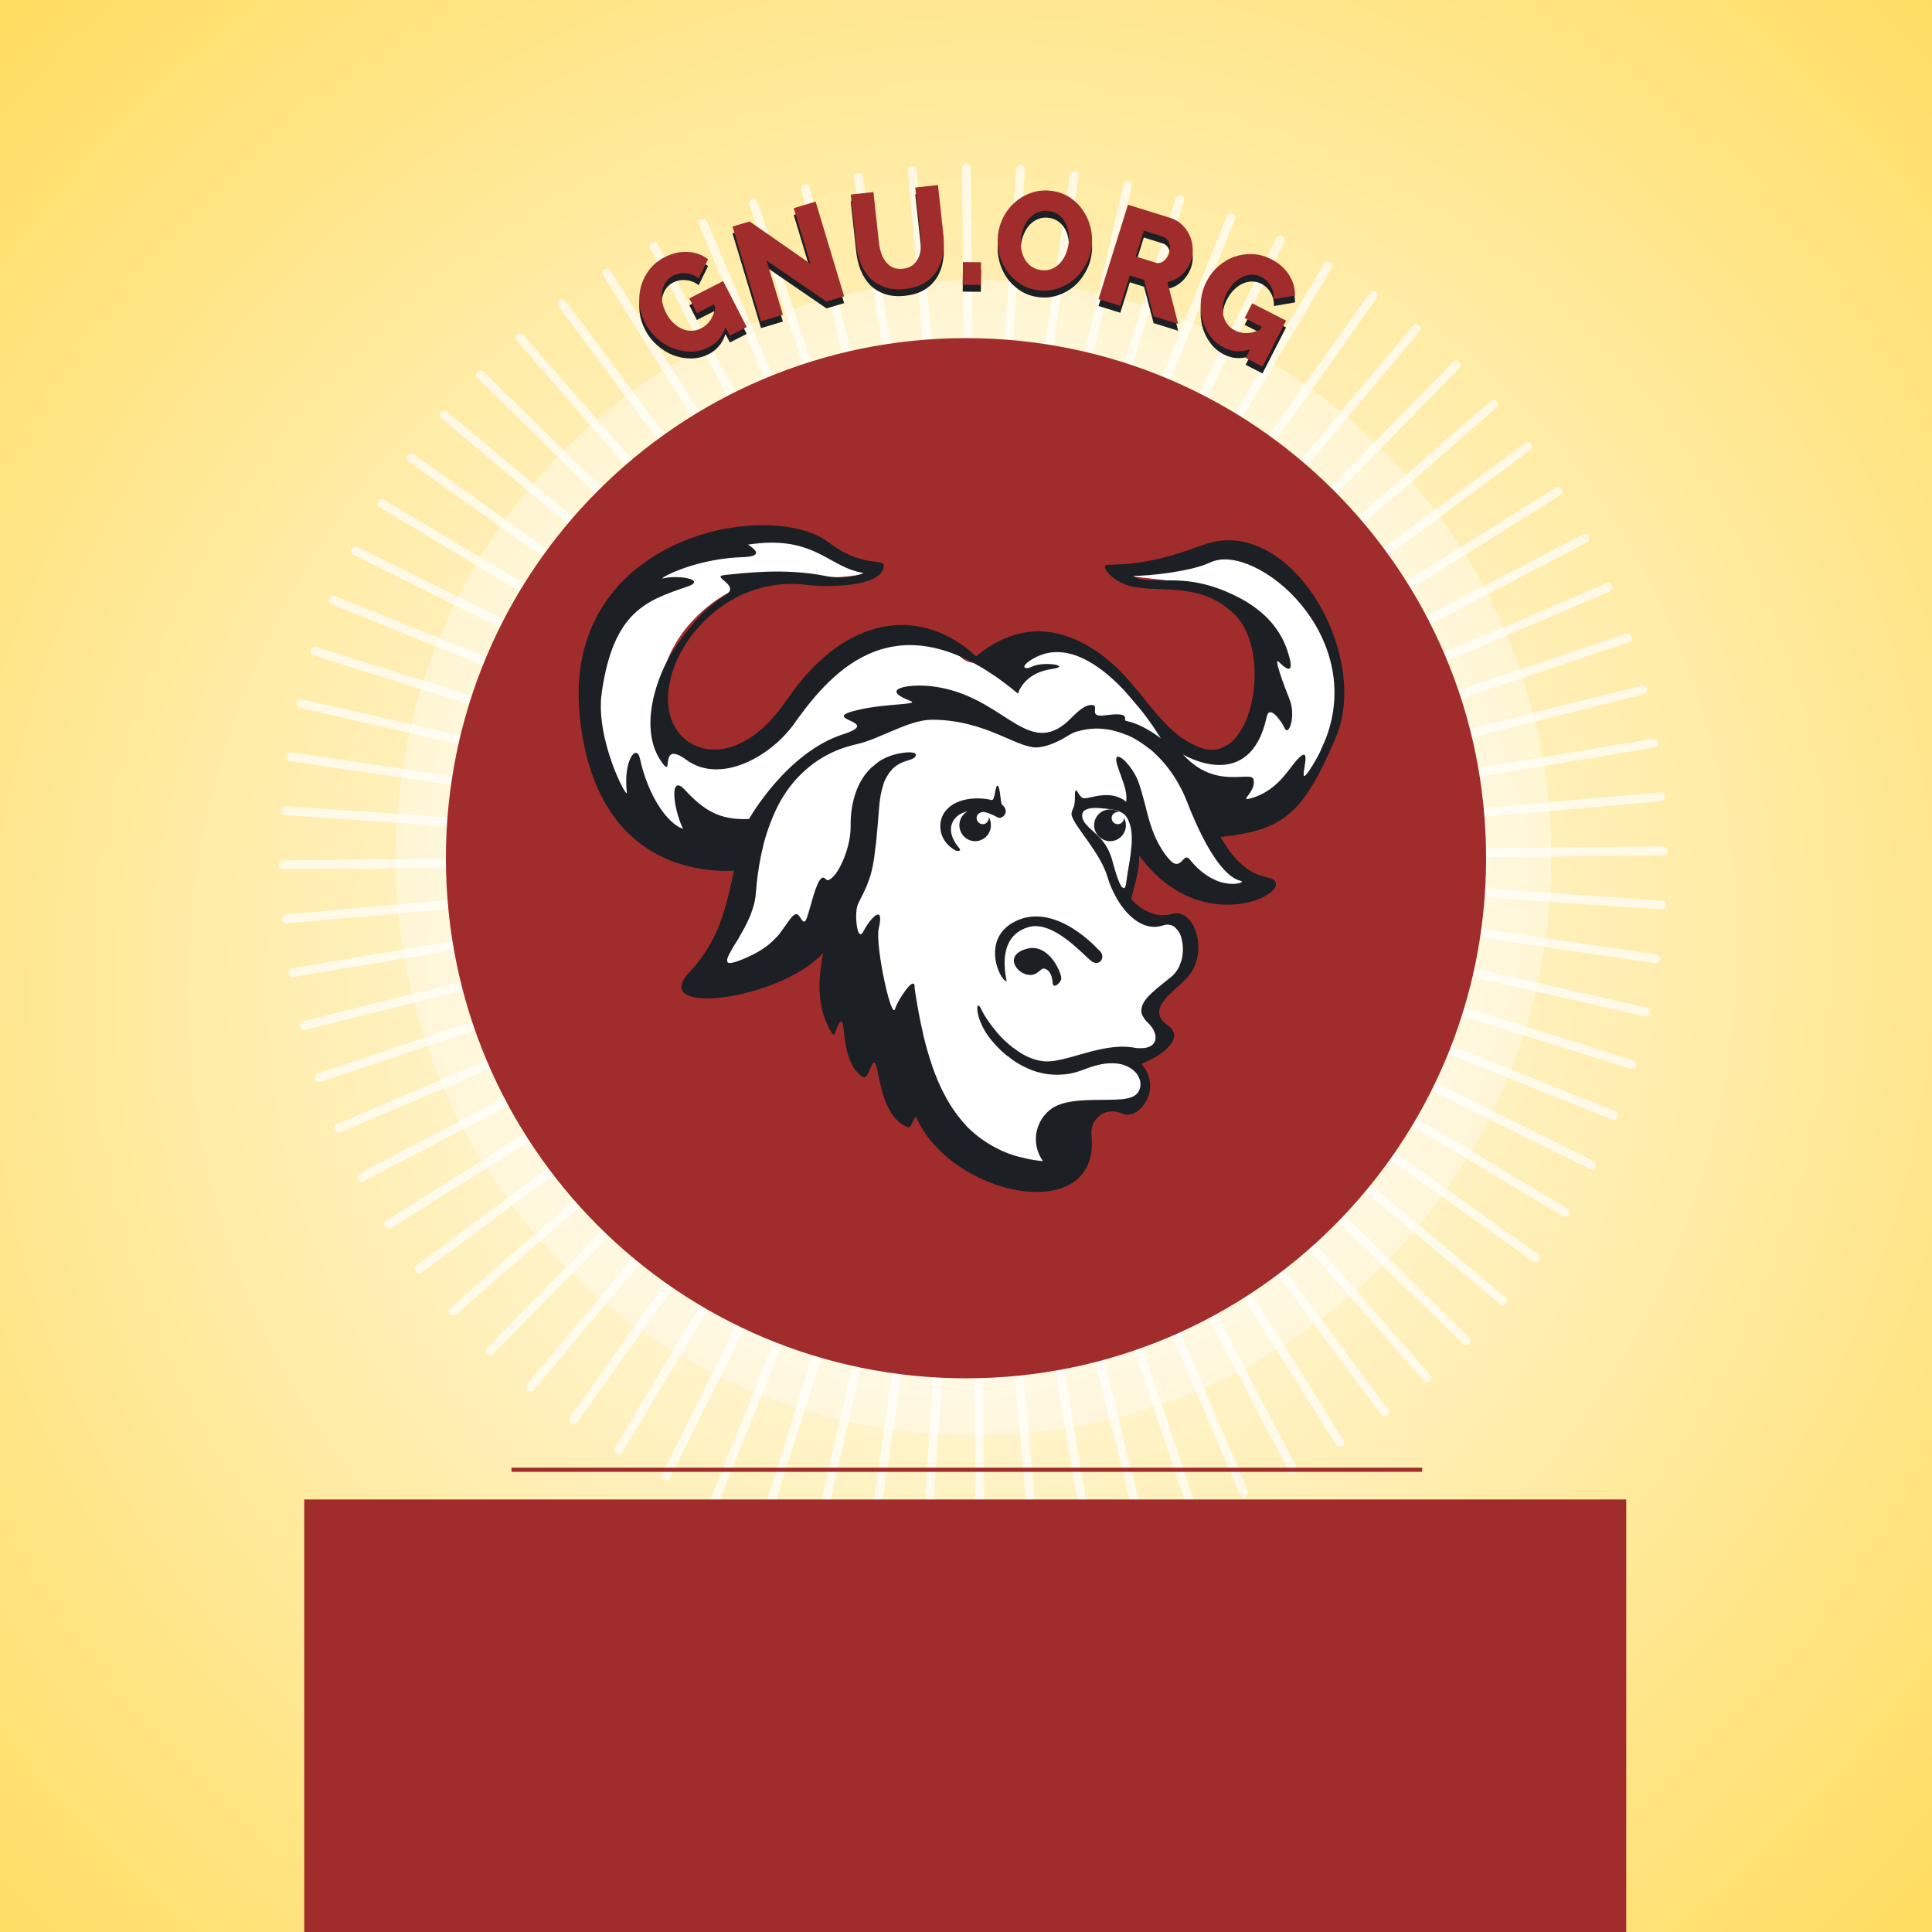 <?xml version="1.0" encoding="UTF-8" standalone="no"?>
<!-- Created with Inkscape (http://www.inkscape.org/) -->

<svg
   xmlns:dc="http://purl.org/dc/elements/1.1/"
   xmlns:cc="http://creativecommons.org/ns#"
   xmlns:rdf="http://www.w3.org/1999/02/22-rdf-syntax-ns#"
   xmlns:svg="http://www.w3.org/2000/svg"
   xmlns="http://www.w3.org/2000/svg"
   xmlns:xlink="http://www.w3.org/1999/xlink"
   xmlns:sodipodi="http://sodipodi.sourceforge.net/DTD/sodipodi-0.dtd"
   xmlns:inkscape="http://www.inkscape.org/namespaces/inkscape"
   width="300"
   height="300"
   id="svg3886"
   version="1.1"
   inkscape:version="0.48.5 r10040"
   sodipodi:docname="i-support-fs_gray-bg.svg">
  <defs
     id="defs3888">
    <linearGradient
       id="linearGradient4444">
      <stop
         style="stop-color:#ffffff;stop-opacity:1;"
         offset="0"
         id="stop4446" />
      <stop
         style="stop-color:#ffffff;stop-opacity:0;"
         offset="1"
         id="stop4448" />
    </linearGradient>
    <filter
       color-interpolation-filters="sRGB"
       id="filter6176"
       inkscape:collect="always">
      <feGaussianBlur
         id="feGaussianBlur6178"
         stdDeviation="2.324"
         inkscape:collect="always" />
    </filter>
    <linearGradient
       id="linearGradient4720">
      <stop
         id="stop4722"
         offset="0"
         style="stop-color:#ffffff;stop-opacity:1;" />
      <stop
         id="stop4724"
         offset="1"
         style="stop-color:#bcbcbc;stop-opacity:1;" />
    </linearGradient>
    <linearGradient
       id="linearGradient3784">
      <stop
         style="stop-color:#ffffff;stop-opacity:1;"
         offset="0"
         id="stop3786" />
      <stop
         style="stop-color:#ffffff;stop-opacity:0;"
         offset="1"
         id="stop3788" />
    </linearGradient>
    <radialGradient
       inkscape:collect="always"
       xlink:href="#linearGradient3540"
       id="radialGradient5168"
       gradientUnits="userSpaceOnUse"
       gradientTransform="matrix(1.199,0.692,-0.718,1.243,3776.847,1640.475)"
       cx="-2503.575"
       cy="226.796"
       fx="-2503.575"
       fy="226.796"
       r="150" />
    <linearGradient
       id="linearGradient3540">
      <stop
         style="stop-color:#ffffff;stop-opacity:1;"
         offset="0"
         id="stop3542" />
      <stop
         style="stop-color:#ffdd62;stop-opacity:1;"
         offset="1"
         id="stop3544" />
    </linearGradient>
    <radialGradient
       inkscape:collect="always"
       xlink:href="#linearGradient3540"
       id="radialGradient4201"
       gradientUnits="userSpaceOnUse"
       gradientTransform="matrix(1.199,0.692,-0.718,1.243,3644.051,1888.824)"
       cx="-2503.575"
       cy="226.796"
       fx="-2503.575"
       fy="226.796"
       r="150" />
    <radialGradient
       inkscape:collect="always"
       xlink:href="#linearGradient4444"
       id="radialGradient4203"
       gradientUnits="userSpaceOnUse"
       gradientTransform="matrix(1.516,0,0,1.516,1332.414,-108.456)"
       cx="-2579.928"
       cy="181.004"
       fx="-2579.928"
       fy="181.004"
       r="120.647" />
    <radialGradient
       inkscape:collect="always"
       xlink:href="#linearGradient4720"
       id="radialGradient4205"
       gradientUnits="userSpaceOnUse"
       gradientTransform="matrix(1.199,0.692,-0.718,1.243,3644.051,1888.824)"
       cx="-2503.575"
       cy="226.796"
       fx="-2503.575"
       fy="226.796"
       r="150" />
    <radialGradient
       inkscape:collect="always"
       xlink:href="#linearGradient4444"
       id="radialGradient4207"
       gradientUnits="userSpaceOnUse"
       gradientTransform="matrix(1.516,0,0,1.516,1332.414,-108.456)"
       cx="-2579.928"
       cy="181.004"
       fx="-2579.928"
       fy="181.004"
       r="120.647" />
    <radialGradient
       inkscape:collect="always"
       xlink:href="#linearGradient4444-9"
       id="radialGradient5166"
       gradientUnits="userSpaceOnUse"
       gradientTransform="matrix(1.516,0,0,1.516,1332.414,-108.456)"
       cx="-2579.928"
       cy="181.004"
       fx="-2579.928"
       fy="181.004"
       r="120.647" />
    <linearGradient
       id="linearGradient4444-9">
      <stop
         style="stop-color:#ffffff;stop-opacity:1;"
         offset="0"
         id="stop4446-0" />
      <stop
         style="stop-color:#ffffff;stop-opacity:0;"
         offset="1"
         id="stop4448-0" />
    </linearGradient>
    <filter
       color-interpolation-filters="sRGB"
       id="filter6176-6"
       inkscape:collect="always">
      <feGaussianBlur
         id="feGaussianBlur6178-3"
         stdDeviation="2.324"
         inkscape:collect="always" />
    </filter>
    <radialGradient
       inkscape:collect="always"
       xlink:href="#linearGradient3540-0"
       id="radialGradient5164"
       gradientUnits="userSpaceOnUse"
       gradientTransform="matrix(1.199,0.692,-0.718,1.243,3965.414,2176.159)"
       cx="-2503.575"
       cy="226.796"
       fx="-2503.575"
       fy="226.796"
       r="150" />
    <linearGradient
       id="linearGradient3540-0">
      <stop
         style="stop-color:#ffffff;stop-opacity:1;"
         offset="0"
         id="stop3542-5" />
      <stop
         style="stop-color:#ffdd62;stop-opacity:1;"
         offset="1"
         id="stop3544-6" />
    </linearGradient>
    <radialGradient
       inkscape:collect="always"
       xlink:href="#linearGradient4444-9"
       id="radialGradient5158"
       gradientUnits="userSpaceOnUse"
       gradientTransform="matrix(1.516,0,0,1.516,1332.414,-108.456)"
       cx="-2579.928"
       cy="181.004"
       fx="-2579.928"
       fy="181.004"
       r="120.647" />
    <linearGradient
       id="linearGradient4249">
      <stop
         style="stop-color:#ffffff;stop-opacity:1;"
         offset="0"
         id="stop4251" />
      <stop
         style="stop-color:#ffffff;stop-opacity:0;"
         offset="1"
         id="stop4253" />
    </linearGradient>
    <radialGradient
       inkscape:collect="always"
       xlink:href="#linearGradient3540-0"
       id="radialGradient5156"
       gradientUnits="userSpaceOnUse"
       gradientTransform="matrix(1.199,0.692,-0.718,1.243,3776.847,2005.475)"
       cx="-2503.575"
       cy="226.796"
       fx="-2503.575"
       fy="226.796"
       r="150" />
    <linearGradient
       id="linearGradient4260">
      <stop
         style="stop-color:#ffffff;stop-opacity:1;"
         offset="0"
         id="stop4262" />
      <stop
         style="stop-color:#ffdd62;stop-opacity:1;"
         offset="1"
         id="stop4264" />
    </linearGradient>
    <radialGradient
       r="150"
       fy="226.796"
       fx="-2503.575"
       cy="226.796"
       cx="-2503.575"
       gradientTransform="matrix(1.199,0.692,-0.718,1.243,3965.414,2176.159)"
       gradientUnits="userSpaceOnUse"
       id="radialGradient4352"
       xlink:href="#linearGradient3540-0"
       inkscape:collect="always" />
    <radialGradient
       inkscape:collect="always"
       xlink:href="#linearGradient3540-0"
       id="radialGradient4661"
       gradientUnits="userSpaceOnUse"
       gradientTransform="matrix(1.199,0.692,-0.718,1.243,3965.414,2176.159)"
       cx="-2503.575"
       cy="226.796"
       fx="-2503.575"
       fy="226.796"
       r="150" />
    <radialGradient
       inkscape:collect="always"
       xlink:href="#linearGradient4444-9"
       id="radialGradient4663"
       gradientUnits="userSpaceOnUse"
       gradientTransform="matrix(1.516,0,0,1.516,1332.414,-108.456)"
       cx="-2579.928"
       cy="181.004"
       fx="-2579.928"
       fy="181.004"
       r="120.647" />
    <radialGradient
       inkscape:collect="always"
       xlink:href="#linearGradient3540-0"
       id="radialGradient4665"
       gradientUnits="userSpaceOnUse"
       gradientTransform="matrix(1.199,0.692,-0.718,1.243,3965.414,2176.159)"
       cx="-2503.575"
       cy="226.796"
       fx="-2503.575"
       fy="226.796"
       r="150" />
    <radialGradient
       inkscape:collect="always"
       xlink:href="#linearGradient4444-9"
       id="radialGradient4667"
       gradientUnits="userSpaceOnUse"
       gradientTransform="matrix(1.516,0,0,1.516,1332.414,-108.456)"
       cx="-2579.928"
       cy="181.004"
       fx="-2579.928"
       fy="181.004"
       r="120.647" />
  </defs>
  <sodipodi:namedview
     id="base"
     pagecolor="#ffffff"
     bordercolor="#666666"
     borderopacity="1.0"
     inkscape:pageopacity="0.0"
     inkscape:pageshadow="2"
     inkscape:zoom="0.85921053"
     inkscape:cx="163.12186"
     inkscape:cy="105.71429"
     inkscape:document-units="px"
     inkscape:current-layer="layer1"
     showgrid="false"
     fit-margin-top="0"
     fit-margin-left="0"
     fit-margin-right="0"
     fit-margin-bottom="0"
     inkscape:window-width="1440"
     inkscape:window-height="822"
     inkscape:window-x="0"
     inkscape:window-y="25"
     inkscape:window-maximized="1" />
  <g
     inkscape:label="Layer 1"
     inkscape:groupmode="layer"
     id="layer1"
     transform="translate(-330,-288.076)">
    <g
       id="g4573"
       transform="translate(-321.363,-287.335)">
      <rect
         inkscape:export-ydpi="90"
         inkscape:export-xdpi="90"
         inkscape:export-filename="/home/ana/Desktop/fsf-banner/modern/banner-01.png"
         style="color:#000000;fill:url(#radialGradient4661);fill-opacity:1;fill-rule:nonzero;stroke:none;stroke-width:1.5;marker:none;visibility:visible;display:inline;overflow:visible;enable-background:accumulate"
         id="rect4726"
         width="300"
         height="300"
         x="651.363"
         y="575.412" />
      <g
         id="g4728"
         transform="translate(3772.065,878.422)">
        <path
           transform="matrix(0.698,0,0,0.698,-1046.216,-267.616)"
           inkscape:transform-center-y="-13.872717"
           inkscape:transform-center-x="-13.872718"
           d="m -2605.896,174.454 -148.13,-33.923 144.975,45.555 -145.011,-45.44 140.954,56.79 -140.999,-56.678 136.064,67.674 -136.118,-67.566 130.335,78.14 -130.397,-78.037 123.802,88.126 -123.872,-88.027 116.506,97.567 -116.584,-97.475 108.492,106.408 -108.577,-106.321 99.809,114.592 -99.9,-114.513 90.511,122.069 -90.608,-121.998 80.654,128.795 -80.756,-128.731 70.3,134.726 -70.407,-134.67 59.513,139.826 -59.624,-139.779 48.359,144.064 -48.474,-144.026 36.907,147.414 -37.024,-147.385 25.227,149.856 -25.346,-149.836 13.392,151.373 -13.512,-151.362 1.474,151.957 -1.595,-151.956 -10.453,151.604 10.333,-151.613 -22.315,150.317 22.196,-150.335 -34.04,148.103 33.923,-148.13 -45.555,144.975 45.44,-145.011 -56.79,140.954 56.678,-140.999 -67.674,136.064 67.566,-136.118 -78.141,130.335 78.037,-130.397 -88.126,123.802 88.027,-123.872 -97.567,116.506 97.475,-116.584 -106.408,108.492 106.322,-108.577 -114.592,99.809 114.513,-99.9 -122.069,90.511 121.998,-90.608 -128.795,80.654 128.731,-80.756 -134.726,70.301 134.67,-70.407 -139.826,59.513 139.779,-59.624 -144.064,48.359 144.026,-48.474 -147.414,36.907 147.385,-37.024 -149.856,25.227 149.836,-25.346 -151.373,13.392 151.362,-13.512 -151.957,1.474 151.956,-1.595 -151.604,-10.453 151.613,10.333 -150.317,-22.315 150.334,22.196 -148.103,-34.04 148.13,33.923 -144.975,-45.555 145.012,45.44 -140.954,-56.79 140.999,56.678 -136.064,-67.674 136.118,67.566 -130.335,-78.14 130.397,78.037 -123.802,-88.126 123.872,88.027 -116.507,-97.567 116.584,97.475 -108.492,-106.408 108.577,106.321 -99.809,-114.592 99.9,114.513 -90.511,-122.069 90.608,121.998 -80.654,-128.795 80.756,128.731 -70.301,-134.726 70.407,134.67 -59.513,-139.826 59.624,139.779 -48.359,-144.064 48.474,144.026 -36.907,-147.414 37.024,147.385 -25.227,-149.856 25.346,149.836 -13.392,-151.373 13.512,151.362 -1.474,-151.957 1.595,151.956 10.453,-151.604 -10.333,151.613 22.315,-150.317 -22.196,150.335 34.04,-148.103 -33.923,148.13 45.555,-144.975 -45.44,145.011 56.789,-140.954 -56.678,140.999 67.674,-136.064 -67.566,136.118 78.141,-130.335 -78.037,130.397 88.126,-123.802 -88.027,123.872 97.567,-116.506 -97.475,116.584 106.407,-108.492 -106.321,108.577 114.592,-99.809 -114.513,99.9 122.069,-90.511 -121.998,90.608 128.794,-80.654 -128.731,80.756 134.726,-70.301 -134.67,70.407 139.826,-59.513 -139.779,59.624 144.064,-48.359 -144.026,48.474 147.415,-36.907 -147.385,37.024 149.856,-25.227 -149.836,25.346 151.373,-13.392 -151.362,13.512 151.957,-1.474 -151.956,1.595 151.604,10.453 -151.613,-10.333 150.317,22.315 -150.334,-22.196 z"
           inkscape:randomized="0"
           inkscape:rounded="0"
           inkscape:flatsided="false"
           sodipodi:arg2="0.26479208"
           sodipodi:arg1="0.22552217"
           sodipodi:r2="1.5349807"
           sodipodi:r1="153.49806"
           sodipodi:cy="140.1295"
           sodipodi:cx="-2755.5073"
           sodipodi:sides="80"
           id="path4730"
           style="color:#000000;fill:#ffffff;stroke:#ffffff;stroke-width:1.954;stroke-linecap:round;stroke-linejoin:round;stroke-miterlimit:4;stroke-opacity:0.69;stroke-dasharray:none;stroke-dashoffset:0;marker:none;visibility:visible;display:inline;overflow:visible;enable-background:accumulate"
           sodipodi:type="star" />
        <path
           sodipodi:type="arc"
           style="color:#000000;fill:url(#radialGradient4663);fill-opacity:1;fill-rule:nonzero;stroke:none;stroke-width:1.954;marker:none;visibility:visible;display:inline;overflow:visible;filter:url(#filter6176-6);enable-background:accumulate"
           id="path4732"
           sodipodi:cx="-2579.9285"
           sodipodi:cy="167.10892"
           sodipodi:rx="116.20053"
           sodipodi:ry="116.20053"
           d="m -2463.728,167.109 c 0,64.176 -52.025,116.201 -116.201,116.201 -64.176,0 -116.201,-52.025 -116.201,-116.201 0,-64.176 52.025,-116.201 116.201,-116.201 64.176,0 116.201,52.025 116.201,116.201 z"
           transform="matrix(0.772,0,0,0.772,-977.837,-298.831)" />
        <g
           transform="matrix(0.695,0,0,0.695,-1225.724,-410.873)"
           id="g4734">
          <path
             sodipodi:type="arc"
             style="color:#000000;fill:#a02c2c;fill-opacity:1;fill-rule:nonzero;stroke:none;stroke-width:1.954;marker:none;visibility:visible;display:inline;overflow:visible;enable-background:accumulate"
             id="path4736"
             sodipodi:cx="-2579.9285"
             sodipodi:cy="167.10892"
             sodipodi:rx="116.20053"
             sodipodi:ry="116.20053"
             d="m -2463.728,167.109 c 0,64.176 -52.025,116.201 -116.201,116.201 -64.176,0 -116.201,-52.025 -116.201,-116.201 0,-64.176 52.025,-116.201 116.201,-116.201 64.176,0 116.201,52.025 116.201,116.201 z"
             transform="translate(69.167,179.834)" />
          <g
             id="g4738"
             transform="matrix(0.862,0,0,0.862,-353.732,151.54)">
            <path
               style="fill:#ffffff;fill-opacity:1;stroke:none"
               d="m -2556.909,142.682 c -24.677,-0.299 -47.975,21.69 -43.33,47.085 0.133,20.162 16.184,40.258 37.696,37.974 5.601,1.16 -1.052,13.031 -2.226,18.292 -0.774,5.362 -8.26,10.109 -8.694,14.188 13.981,2.091 28.677,-4.877 37.627,-15.649 -1.108,6.528 -4.455,17.836 -0.417,22.673 7.058,-2.969 3.061,12.447 7.372,12.38 4.886,-6.717 6.769,4.939 7.442,8.694 1.086,4.283 4.754,7.621 6.468,0.626 4.774,15.33 25.806,27.98 40.339,18.918 4.912,-5.362 -0.458,-18.066 10.502,-17.805 7.078,4.191 10.071,-8.139 3.408,-10.989 4.311,-1.247 14.383,-5.57 6.816,-9.876 -3.22,-9.889 15.912,-14.3 7.859,-24.899 -4.668,-1.652 -11.646,0.141 -15.162,-5.425 -0.33,-4.834 2.271,-16.852 2.819,-17.641 5.658,11.354 22.683,19.993 33.278,12.564 -7.333,-1.534 -11.661,-8.289 -14.953,-14.397 14.057,0.821 25.938,-7.959 29.907,-21.352 9.848,-18.929 -2.323,-49.29 -24.69,-51.537 -8.283,1.824 -21.541,6.028 -26.22,6.816 11.944,2.061 28.795,0.785 33.871,14.884 3.918,11.014 2.342,30.705 -11.754,32.619 -19.167,-3.432 -23.953,-31.808 -45.625,-30.672 -8.378,-1.195 -14.384,11.443 -20.448,2.852 -16.48,-12.032 -36.214,2.275 -44.443,17.248 -6.258,11.203 -26.55,15.603 -31.367,1.113 -5.484,-22.513 19.865,-42.633 41.452,-37.418 2.763,0.149 12.62,-0.506 11.406,-2.156 -10.243,-2.456 -17.103,-11.392 -28.933,-9.111 z m -16.553,117.54 c -0.231,0.072 0.095,0.128 0,0 z"
               id="path4740"
               inkscape:connector-curvature="0" />
            <g
               style="fill:#1c1f24;fill-opacity:1"
               id="g4742"
               transform="matrix(2.043,0,0,2.043,-2795.778,386.27)"
               inkscape:export-filename="/home/rlafuente/Projects/GNUbadges/gnus.png"
               inkscape:export-xdpi="35.209999"
               inkscape:export-ydpi="35.209999">
              <g
                 style="fill:#1c1f24;fill-opacity:1"
                 id="g4744">
                <path
                   style="fill:#1c1f24;fill-opacity:1;stroke:none"
                   id="path4746"
                   d="M 145.513,-81.014 z"
                   inkscape:connector-curvature="0"
                   inkscape:export-filename="/home/rlafuente/Projects/GNUbadges/gnulores.png"
                   inkscape:export-xdpi="23.629999"
                   inkscape:export-ydpi="23.629999" />
                <path
                   style="fill:#1c1f24;fill-opacity:1;stroke:none"
                   d="m 172.375,-113.656 c -10.492,0.01 -24.999,7.003 -23.219,24.281 1.904,18.481 14.608,19.781 19.562,19.562 -1.018,4.617 -1.823,8.788 -5.625,12.844 -5.331,5.687 11.346,3.642 16.938,-2.406 -0.518,2.764 -1.072,6.745 1.156,10.219 0.415,0.647 0.668,-1.722 1.188,-1.531 0.486,0.178 0.004,5.453 2.719,7.031 0.503,0.292 0.865,-1.1 1.188,-1.625 0.958,-1.557 0.41,6.369 4.406,7.969 0.582,0.233 0.68,-0.893 1.094,-1.344 4.436,10.239 23.156,13.967 22.312,2.719 -0.403,-2.547 1.893,-4.001 3.906,-3.062 2.014,0.939 5.226,-3.095 2.406,-6.312 2.593,-1.006 5.548,-3.256 3.438,-4.812 -2.958,-2.061 0.324,-4.031 2.219,-5.969 3.114,-3.184 1.109,-9.061 -1.75,-8.25 -2.375,0.674 -4.246,-0.853 -5.188,-1.844 0.294,-1.696 1.054,-3.414 1,-5.562 7.219,9.838 17.473,5.596 17.344,3.656 -0.114,-1.703 -3.233,0.584 -7.031,-6 7.919,-0.888 10.43,-2.747 14.625,-12.625 4.509,-10.618 -5.883,-28.469 -16.812,-24.438 -5.734,2.115 -8.509,2.445 -12.188,2.531 -0.964,0.022 0.594,2.188 3.156,2.75 3.737,0.82 8.728,-0.64 13,3.531 3.376,3.297 3.202,11.115 0.656,14.969 l -0.156,0.188 c -0.056,0.079 -0.099,0.175 -0.156,0.25 -0.141,0.183 -0.284,0.341 -0.438,0.5 -0.504,0.521 -1.091,0.888 -1.719,1.094 -0.133,0.044 -0.268,0.098 -0.406,0.125 -0.256,0.05 -0.508,0.072 -0.781,0.062 -0.373,-0.013 -0.753,-0.082 -1.156,-0.219 -6.455,-2.181 -8.084,-10.524 -16.438,-13.938 -5.456,-2.229 -9.817,0.294 -12.188,2.312 -0.41,-0.379 -0.83,-0.753 -1.281,-1.094 -7.025,-5.309 -15.895,-3.461 -22.781,6.656 -5.743,8.438 -12.364,7.16 -14.344,3.031 -3.173,-6.615 5.038,-19.268 17.094,-17.656 2.615,0.325 9.47,0.209 9.594,-2.406 0.051,-1.071 -2.683,0.303 -6.938,-2.969 -1.858,-1.429 -4.909,-2.222 -8.406,-2.219 z m 1.031,2.219 c 6.086,-0.03 7.846,3.263 11.75,3.844 -1.316,0.707 -3.815,0.591 -4.719,0.406 -5.349,-1.096 -10.679,-0.351 -12.812,-0.156 -2.134,0.195 2.202,1.271 -0.094,2.656 -2.296,1.385 -4.363,3.617 -6.656,7.156 -1.735,2.678 -4.527,9.693 -1.219,14.094 1.425,1.895 -0.509,-3.029 3.031,-0.438 4.348,3.183 10.925,-0.481 13.906,-4.938 4.527,-6.242 12.937,-16.186 28.156,-3.469 0,0 0.666,-2.609 4.281,-3.125 2.658,-0.379 -0.949,-1.036 -2.469,-0.312 -0.996,0.474 -1.534,0.064 -0.25,-0.781 7.72,-5.077 16.562,9.906 16.562,9.906 0,0 -2.162,-1.774 -4.375,-2.219 -0.595,-0.12 0.894,-1.199 -2.688,-0.719 -2.377,0.319 -0.517,-1.326 -1.75,-1.312 -1.233,0.013 -2.45,1.673 -3.375,2.406 -5.041,3.997 -8.032,-3.746 -16.906,-4.781 -2.766,-0.323 -6.788,0.29 -2.719,1.844 1.37,0.523 -3.007,0.315 -6.594,1.156 -5.378,1.262 3.393,1.385 -1.906,3.094 -7.209,2.325 -11.938,10.75 -11.938,10.75 -3.754,0.159 -5.707,-1.086 -8.156,-3.719 -1.927,-2.072 -1.52,2.187 -0.219,4.969 -1.992,-0.68 -4.432,-4.182 -5.469,-8.938 -0.412,-1.889 -2.123,0.169 -1.656,4.312 0.124,1.096 -4.026,-6.713 -3.188,-12.625 1.477,-10.418 5.736,-11.717 10.906,-13.5 2.4,-0.828 -1.058,-1.515 -3.094,-1.031 -0.895,0.213 3.492,-2.312 9.375,-2.656 0.947,-0.055 3.958,0.027 1.375,-1.625 1.065,-0.157 2.037,-0.245 2.906,-0.25 z m 57.688,2.125 c 7.06,0.146 19.809,13.13 10.562,26.844 -1.637,2.427 0.425,-2.891 -0.906,-1.969 -1.437,0.995 -2.601,4.416 -6.594,5.469 -1.384,0.365 0.867,-0.908 0.469,-2.438 -0.304,-1.168 -4.816,1.415 -8.938,-3.156 0,0 8.477,5.151 10.625,-4.812 0.322,-1.494 1.755,0.401 2.281,1.5 0.507,1.06 1.46,-1.594 0.594,-3.719 -0.767,-1.882 -2.047,-5.425 -1.344,-4.719 1.611,1.618 1.795,0.861 1.188,-1.094 -0.608,-1.955 -2.028,-5.102 -7,-7.438 -2.33,-1.094 -4.464,-1.664 -6.812,-1.781 -2.349,-0.118 -4.911,0.212 -5.812,-0.594 1.994,0 7.275,-0.549 9.688,-1.688 0.578,-0.273 1.27,-0.421 2,-0.406 z M 193.75,-88.969 c 1.729,-0.015 3.268,0.221 4.656,0.562 1.388,0.341 2.623,0.796 3.719,1.25 1.643,0.681 2.973,1.344 4.094,1.594 0.187,0.042 0.356,0.077 0.531,0.094 0.009,9.68e-4 0.022,-8.89e-4 0.031,0 0.164,0.014 0.346,0.012 0.5,0 0.271,-0.021 0.525,-0.066 0.781,-0.125 0.503,-0.115 0.996,-0.298 1.438,-0.5 0.225,-0.105 0.449,-0.2 0.656,-0.312 0.61,-0.326 1.152,-0.694 1.594,-0.906 0.149,-0.071 0.31,-0.119 0.438,-0.156 0.759,-0.219 1.511,-0.347 2.25,-0.375 0.37,-0.014 0.731,0.001 1.094,0.031 0.362,0.03 0.709,0.085 1.062,0.156 0.01,0.002 0.021,-0.002 0.031,0 0.064,0.013 0.124,0.048 0.188,0.062 0.534,0.121 1.053,0.293 1.562,0.5 0.092,0.037 0.19,0.054 0.281,0.094 0.009,0.004 0.022,-0.004 0.031,0 0.105,0.047 0.209,0.106 0.312,0.156 0.735,0.354 1.429,0.803 2.094,1.312 0.125,0.096 0.253,0.18 0.375,0.281 0.007,0.005 0.025,-0.005 0.031,0 0.284,0.235 0.545,0.49 0.812,0.75 0.28,0.27 0.552,0.549 0.812,0.844 0.255,0.289 0.483,0.566 0.719,0.875 0.245,0.32 0.465,0.629 0.688,0.969 0.214,0.328 0.402,0.657 0.594,1 0.2,0.355 0.388,0.694 0.562,1.062 0.168,0.356 0.326,0.727 0.469,1.094 0.709,1.822 1.385,3.332 2.031,4.594 0.324,0.631 0.631,1.18 0.938,1.688 0.311,0.516 0.614,0.976 0.906,1.375 0.3,0.41 0.564,0.732 0.844,1.031 0.806,0.872 1.509,1.298 2.125,1.438 0.077,0.018 0.112,0.032 0.125,0.062 0.107,0.105 -0.23,0.269 -0.844,0.312 -0.266,0.02 -0.579,0.018 -0.938,-0.031 -0.301,-0.042 -0.651,-0.105 -1,-0.219 -0.179,-0.059 -0.374,-0.137 -0.562,-0.219 -0.012,-0.005 -0.019,-0.026 -0.031,-0.031 -0.19,-0.084 -0.396,-0.171 -0.594,-0.281 -0.012,-0.007 -0.019,-0.025 -0.031,-0.031 -0.409,-0.234 -0.856,-0.54 -1.281,-0.906 -0.438,-0.378 -0.878,-0.83 -1.312,-1.375 -0.055,-0.069 -0.106,-0.117 -0.156,-0.156 -0.038,-0.03 -0.089,-0.048 -0.125,-0.062 -0.046,-0.014 -0.113,-0.038 -0.156,-0.031 -0.216,0.035 -0.395,0.315 -0.625,0.531 -0.093,0.086 -0.201,0.166 -0.312,0.219 -0.111,0.053 -0.237,0.079 -0.375,0.062 -0.274,-0.033 -0.596,-0.255 -1.031,-0.781 -0.292,-0.353 -0.546,-0.714 -0.781,-1.094 -0.469,-0.76 -0.854,-1.553 -1.156,-2.375 -0.456,-1.231 -0.747,-2.51 -1.062,-3.719 -0.211,-0.806 -0.436,-1.589 -0.688,-2.312 -0.078,-0.223 -0.172,-0.464 -0.281,-0.688 -0.326,-0.67 -0.76,-1.294 -1.188,-1.781 -0.137,-0.157 -0.277,-0.318 -0.406,-0.438 -0.007,-0.006 -0.024,0.006 -0.031,0 -0.127,-0.115 -0.234,-0.211 -0.344,-0.281 -0.01,-0.006 -0.021,0.006 -0.031,0 -0.23,-0.142 -0.404,-0.183 -0.5,-0.062 -0.032,0.04 -0.049,0.096 -0.062,0.156 -0.04,0.18 0.007,0.429 0.094,0.75 0.231,0.852 0.794,2.098 1.062,3.219 0.002,0.009 -0.002,0.022 0,0.031 0.063,0.269 0.105,0.535 0.125,0.781 8.5e-4,0.01 -7.7e-4,0.022 0,0.031 0.008,0.117 0.005,0.235 0,0.344 -3.1e-4,0.01 4.2e-4,0.021 0,0.031 -0.006,0.107 -0.011,0.215 -0.031,0.312 -0.496,-0.413 -1.027,-0.634 -1.562,-0.75 -1.606,-0.345 -3.215,0.346 -3.75,0.312 -0.627,-0.039 -0.88,-1.114 -1.062,-1 -0.12,0.075 -0.125,0.27 -0.125,0.562 -4.6e-4,0.292 0.003,0.682 -0.062,1.188 -0.035,0.268 -0.155,0.493 -0.25,0.719 -0.091,0.228 -0.167,0.453 -0.094,0.719 0.402,1.465 3.625,4.697 4.531,7.781 0.226,0.767 0.563,1.597 1,2.406 0.219,0.405 0.454,0.81 0.719,1.188 0.133,0.189 0.263,0.354 0.406,0.531 0.151,0.189 0.306,0.359 0.469,0.531 0.154,0.162 0.305,0.293 0.469,0.438 0.163,0.144 0.328,0.283 0.5,0.406 1.03,0.738 2.218,1.081 3.5,0.656 0.499,-0.165 0.921,-0.117 1.281,0.094 0.008,0.005 0.023,-0.005 0.031,0 0.127,0.074 0.204,0.171 0.312,0.281 0.207,0.205 0.396,0.443 0.531,0.75 0.136,0.307 0.222,0.66 0.281,1.031 0.088,0.556 0.1,1.186 0,1.781 -0.064,0.388 -0.193,0.766 -0.344,1.125 -0.004,0.009 0.004,0.023 0,0.031 -0.159,0.374 -0.366,0.697 -0.625,1 -0.126,0.15 -0.255,0.281 -0.406,0.406 -1.661,1.383 -3.514,2.606 -3.781,3.938 -0.05,0.241 -0.067,0.468 0,0.719 0.003,0.01 -0.003,0.021 0,0.031 0.033,0.116 0.094,0.225 0.156,0.344 0.134,0.265 0.332,0.533 0.625,0.812 0.185,0.176 0.332,0.34 0.469,0.531 0.143,0.197 0.258,0.393 0.344,0.594 0.083,0.195 0.134,0.376 0.156,0.562 0.001,0.009 -0.001,0.022 0,0.031 0.021,0.176 0.007,0.342 -0.031,0.5 -0.022,0.092 -0.05,0.166 -0.094,0.25 -0.043,0.082 -0.091,0.147 -0.156,0.219 -0.055,0.061 -0.116,0.136 -0.188,0.188 -0.078,0.056 -0.183,0.112 -0.281,0.156 -0.192,0.084 -0.416,0.156 -0.688,0.188 -0.01,0.001 -0.021,-0.001 -0.031,0 -0.277,0.03 -0.606,0.034 -0.969,0 -0.258,-0.053 -0.521,-0.098 -0.781,-0.125 -0.521,-0.053 -1.037,-0.063 -1.562,-0.031 -0.788,0.048 -1.568,0.174 -2.344,0.344 -0.01,0.002 -0.021,-0.002 -0.031,0 -2.574,0.567 -5.02,1.591 -6.844,1.5 -0.487,-0.034 -0.971,-0.129 -1.438,-0.281 -0.466,-0.153 -0.906,-0.349 -1.344,-0.594 -0.43,-0.24 -0.855,-0.541 -1.25,-0.844 -0.006,-0.005 -0.025,0.005 -0.031,0 -0.796,-0.612 -1.518,-1.327 -2.125,-2.031 -0.006,-0.007 0.006,-0.025 0,-0.031 -0.305,-0.355 -0.568,-0.695 -0.812,-1.031 -0.489,-0.673 -0.861,-1.283 -1.062,-1.719 -0.093,-0.201 -0.177,-0.345 -0.25,-0.438 -0.011,-0.013 -0.021,-0.021 -0.031,-0.031 -0.032,-0.038 -0.066,-0.045 -0.094,-0.062 -0.032,-0.017 -0.038,-0.041 -0.062,-0.031 -0.029,9.16e-4 -0.042,0.033 -0.062,0.062 -0.117,0.234 -0.042,1.025 0.344,2 0.221,0.557 0.532,1.178 0.969,1.781 0.545,0.754 1.352,1.682 2.406,2.531 0.006,0.005 0.025,-0.005 0.031,0 0.416,0.334 0.857,0.676 1.344,0.969 0.008,0.005 0.024,-0.004 0.031,0 0.083,0.049 0.165,0.109 0.25,0.156 0.667,0.377 1.407,0.711 2.188,0.938 0.889,0.258 1.855,0.386 2.875,0.344 0.34,-0.014 0.678,-0.038 1.031,-0.094 0.706,-0.111 1.432,-0.323 2.188,-0.625 0.378,-0.151 0.747,-0.273 1.094,-0.375 0.693,-0.204 1.306,-0.309 1.875,-0.344 0.285,-0.017 0.559,-0.018 0.812,0 0.762,0.055 1.386,0.269 1.875,0.562 0.489,0.293 0.842,0.653 1.062,1.062 0.004,0.008 -0.004,0.024 0,0.031 0.067,0.129 0.146,0.274 0.188,0.406 0.163,0.522 0.112,1.04 -0.125,1.469 -0.018,0.033 -0.042,0.062 -0.062,0.094 -0.005,0.008 0.005,0.023 0,0.031 -0.069,0.103 -0.155,0.195 -0.25,0.281 -0.13,0.119 -0.311,0.232 -0.5,0.312 -0.374,0.16 -0.855,0.259 -1.406,0.312 -0.022,0.002 -0.04,-0.002 -0.062,0 -0.446,0.041 -0.919,0.055 -1.438,0.062 -1.77,0.033 -3.864,-0.039 -5.562,0.375 -0.728,0.177 -1.378,0.442 -1.906,0.844 -1.772,1.348 -2.481,3.916 -1.25,6.125 0.082,0.147 0.182,0.294 0.281,0.438 -0.359,-0.037 -0.719,-0.072 -1.062,-0.125 -0.343,-0.053 -0.672,-0.118 -1,-0.188 -0.655,-0.138 -1.28,-0.3 -1.875,-0.5 -1.19,-0.4 -2.249,-0.937 -3.219,-1.562 -0.485,-0.313 -0.941,-0.636 -1.375,-1 -0.429,-0.359 -0.867,-0.751 -1.25,-1.156 -0.005,-0.006 0.005,-0.025 0,-0.031 -1.931,-2.049 -3.299,-4.664 -4.312,-7.625 -0.003,-0.009 0.003,-0.022 0,-0.031 -0.403,-1.18 -0.759,-2.413 -1.062,-3.688 -0.002,-0.01 0.002,-0.022 0,-0.031 -0.458,-1.928 -0.819,-3.936 -1.125,-6 0.007,-0.109 0.007,-0.205 0,-0.281 -0.011,-0.094 -0.03,-0.174 -0.062,-0.219 -0.102,-0.176 -0.326,-0.07 -0.594,0.188 -0.268,0.257 -0.581,0.682 -0.875,1.125 -0.442,0.665 -0.827,1.394 -0.938,1.781 -0.036,0.125 -0.074,0.178 -0.125,0.188 -0.036,0.007 -0.082,-0.017 -0.125,-0.062 -0.102,-0.109 -0.217,-0.362 -0.344,-0.719 -0.635,-1.778 -1.489,-6.15 -1.562,-8.438 -3.2e-4,-0.011 2.8e-4,-0.02 0,-0.031 -0.013,-0.456 0.005,-0.814 0.062,-1.062 0.147,-0.638 0.206,-1.086 0.188,-1.375 -0.012,-0.193 -0.058,-0.308 -0.125,-0.375 -0.37,-0.366 -1.465,0.992 -2.031,2.125 -0.052,0.105 -0.106,0.166 -0.156,0.219 -0.043,0.051 -0.084,0.078 -0.125,0.094 -0.238,0.046 -0.432,-0.438 -0.531,-1.125 -0.003,-0.019 0.003,-0.043 0,-0.062 -0.063,-0.457 -0.098,-0.963 -0.062,-1.469 0.019,-0.275 0.038,-0.539 0.094,-0.781 0.052,-0.234 0.13,-0.42 0.219,-0.594 0.455,-0.891 0.814,-1.624 1.094,-2.312 0.004,-0.009 -0.004,-0.022 0,-0.031 0.141,-0.348 0.266,-0.676 0.375,-1.031 0.109,-0.356 0.196,-0.723 0.281,-1.125 0.162,-0.762 0.285,-1.649 0.406,-2.781 0.006,-0.057 0.025,-0.098 0.031,-0.156 8.4e-4,-0.008 -8.4e-4,-0.023 0,-0.031 0.128,-1.22 0.254,-2.711 0.406,-4.656 0.031,-0.395 0.073,-0.752 0.125,-1.094 0.089,-0.592 0.203,-1.082 0.344,-1.531 0.022,-0.07 0.04,-0.152 0.062,-0.219 0.003,-0.01 -0.003,-0.022 0,-0.031 0.17,-0.494 0.379,-0.879 0.594,-1.219 0.112,-0.177 0.224,-0.326 0.344,-0.469 0.11,-0.131 0.229,-0.27 0.344,-0.375 0.113,-0.104 0.228,-0.199 0.344,-0.281 0.487,-0.345 0.99,-0.523 1.406,-0.656 0.3,-0.094 0.563,-0.176 0.75,-0.281 0.063,-0.038 0.144,-0.077 0.188,-0.125 0.098,-0.106 0.15,-0.221 0.156,-0.312 -3.3e-4,-0.008 0.001,-0.023 0,-0.031 -0.002,-0.049 -0.029,-0.085 -0.062,-0.125 -0.037,-0.044 -0.077,-0.063 -0.156,-0.094 -0.068,-0.029 -0.145,-0.047 -0.25,-0.062 -0.316,-0.046 -0.799,-0.03 -1.5,0.094 -0.285,0.05 -0.609,0.115 -0.938,0.219 -0.493,0.156 -1.036,0.371 -1.562,0.688 -0.344,0.208 -0.668,0.486 -1,0.781 -0.006,0.005 -0.025,-0.005 -0.031,0 -0.67,0.6 -1.296,1.396 -1.781,2.438 -0.244,0.525 -0.461,1.122 -0.625,1.781 -0.164,0.659 -0.284,1.379 -0.344,2.188 -0.03,0.404 -0.031,0.837 -0.031,1.281 0,0.223 -0.013,0.432 -0.031,0.656 -0.054,0.673 -0.195,1.359 -0.375,2 -0.36,1.282 -0.904,2.441 -1.438,3.188 -0.183,0.26 -0.362,0.443 -0.531,0.594 -0.33,0.298 -0.602,0.379 -0.781,0.156 -0.06,-0.074 -0.129,-0.123 -0.188,-0.156 -0.069,-0.031 -0.151,-0.051 -0.219,-0.031 -0.06,0.018 -0.129,0.072 -0.188,0.125 -0.329,0.315 -0.656,1.154 -0.938,2.062 -0.333,1.093 -0.629,2.304 -0.875,2.938 -0.082,0.211 -0.148,0.353 -0.219,0.406 -0.05,0.038 -0.082,0.032 -0.125,0.031 -0.08,-7.79e-4 -0.151,-0.037 -0.219,-0.125 -0.11,-0.133 -0.222,-0.323 -0.344,-0.5 -0.234,-0.34 -0.534,-0.55 -1.125,0.219 -0.533,0.694 -0.934,1.336 -1.438,1.969 -0.005,0.007 0.005,0.025 0,0.031 -0.164,0.205 -0.371,0.392 -0.562,0.594 -0.202,0.212 -0.407,0.415 -0.656,0.625 -0.729,0.614 -1.691,1.225 -3.125,1.844 -1.4,0.604 -2.062,0.73 -2.25,0.5 -0.005,-0.007 0.004,-0.024 0,-0.031 -0.005,-0.007 0.004,-0.023 0,-0.031 -0.068,-0.128 -0.05,-0.318 0.062,-0.594 0.116,-0.286 0.32,-0.648 0.562,-1.062 0.004,-0.007 -0.004,-0.024 0,-0.031 0.247,-0.42 0.571,-0.888 0.875,-1.406 0.004,-0.007 -0.004,-0.024 0,-0.031 0.464,-0.792 0.953,-1.667 1.344,-2.594 0.13,-0.309 0.24,-0.622 0.344,-0.938 0.208,-0.631 0.359,-1.273 0.406,-1.906 0.129,-1.71 0.391,-3.973 1,-6.344 0.002,-0.009 -0.002,-0.022 0,-0.031 0.246,-0.953 0.561,-1.914 0.938,-2.875 0.376,-0.961 0.806,-1.901 1.344,-2.812 0.81,-1.374 1.832,-2.647 3.094,-3.75 0.622,-0.544 1.312,-1.057 2.062,-1.5 0.253,-0.149 0.513,-0.302 0.781,-0.438 0.804,-0.408 1.673,-0.758 2.625,-1.031 0.317,-0.091 0.634,-0.176 0.969,-0.25 2.962,-0.659 6.549,-3.069 9.469,-3.094 z m 20.781,11.188 c 0.332,-0.008 0.679,0.029 1.031,0.062 0.874,0.083 1.855,0.159 2.531,0.656 0.007,0.005 0.024,-0.005 0.031,0 0.217,0.164 0.394,0.39 0.531,0.656 0.243,0.472 0.396,0.975 0.469,1.531 0.149,1.113 0.005,2.404 -0.219,3.938 -0.002,0.011 0.002,0.02 0,0.031 -0.111,0.759 -0.247,1.587 -0.375,2.469 -0.068,0.469 -0.161,0.737 -0.281,0.812 -0.055,0.034 -0.124,0.006 -0.188,-0.031 -0.078,-0.045 -0.161,-0.107 -0.25,-0.25 -0.004,-0.006 0.004,-0.025 0,-0.031 -0.076,-0.124 -0.167,-0.279 -0.25,-0.469 -0.003,-0.008 0.003,-0.024 0,-0.031 -0.262,-0.608 -0.548,-1.536 -0.844,-2.656 -0.343,-1.299 -0.924,-2.175 -1.531,-2.844 -0.609,-0.668 -1.239,-1.137 -1.688,-1.625 -0.305,-0.33 -0.524,-0.645 -0.594,-1.062 -0.023,-0.137 -0.02,-0.267 0,-0.375 0.012,-0.056 0.04,-0.107 0.062,-0.156 0.029,-0.063 0.048,-0.136 0.094,-0.188 0.009,-0.01 0.022,-0.021 0.031,-0.031 0.112,-0.117 0.255,-0.186 0.438,-0.25 0.091,-0.032 0.207,-0.073 0.312,-0.094 0.21,-0.042 0.44,-0.057 0.688,-0.062 z"
                   transform="translate(-54.527,-6.711)"
                   id="path4748"
                   inkscape:connector-curvature="0" />
                <path
                   style="fill:#1c1f24;fill-opacity:1;stroke:none"
                   d="m 199.312,-77.594 c -1.112,0 -2,0.889 -2,2 0,1.111 0.888,2.031 2,2.031 1.112,0 2,-0.921 2,-2.031 0,-0.401 -0.11,-0.78 -0.312,-1.094 0.018,0.065 0.031,0.117 0.031,0.188 0,0.425 -0.324,0.781 -0.75,0.781 -0.426,0 -0.781,-0.356 -0.781,-0.781 0,-0.425 0.355,-0.75 0.781,-0.75 0.084,0 0.143,0.038 0.219,0.062 -0.334,-0.247 -0.74,-0.406 -1.188,-0.406 z"
                   transform="translate(-54.527,-6.711)"
                   id="path4750"
                   inkscape:connector-curvature="0" />
                <path
                   style="fill:#1c1f24;fill-opacity:1;stroke:none"
                   id="path4752"
                   d="m 142.354,-79.067 c 0.75,0.112 0.538,-0.179 0.319,-0.444 -2.734,-3.3 0.862,-6.095 4.963,-3.783 0.566,0.319 1.68,-0.707 0.535,-1.653 -0.162,-0.134 -0.206,-2.244 -0.533,-2.365 -0.327,-0.121 -0.302,1.871 -0.745,1.822 -2.109,-0.521 -5.319,-0.185 -6.291,2.101 -0.504,1.186 -0.327,3.218 1.754,4.323 z"
                   inkscape:connector-curvature="0"
                   inkscape:export-filename="/home/rlafuente/Projects/GNUbadges/gnulores.png"
                   inkscape:export-xdpi="23.629999"
                   inkscape:export-ydpi="23.629999" />
                <path
                   style="fill:#1c1f24;fill-opacity:1;stroke:none"
                   id="path4754"
                   d="m 160.343,-66.584 c 0,0 -5.121,-5.769 -10.089,-3.691 -4.967,2.078 -2.341,7.773 -1.469,7.773 -0.513,-2.42 -0.597,-5.962 2.886,-6.905 3.021,-0.737 6.566,3.271 7.786,4.29 1.118,0.934 2.143,-0.582 0.884,-1.468 z"
                   inkscape:connector-curvature="0"
                   inkscape:export-filename="/home/rlafuente/Projects/GNUbadges/gnulores.png"
                   inkscape:export-xdpi="23.629999"
                   inkscape:export-ydpi="23.629999" />
                <path
                   style="fill:#1c1f24;fill-opacity:1;stroke:none"
                   id="path4756"
                   d="m 155.709,-62.767 c 0.125,-0.633 -1.508,-4.629 -4.367,-3.861 -3.566,0.958 -0.466,4.258 1.27,3.075 0.523,-0.357 0.663,-0.62 0.957,-0.549 0.826,0.2 1.001,1.185 1.045,1.78 0.067,0.909 1.01,-0.014 1.096,-0.445 z"
                   inkscape:connector-curvature="0"
                   inkscape:export-filename="/home/rlafuente/Projects/GNUbadges/gnulores.png"
                   inkscape:export-xdpi="23.629999"
                   inkscape:export-ydpi="23.629999" />
                <path
                   style="fill:#1c1f24;fill-opacity:1;stroke:none"
                   id="path4758"
                   d="M 147.458,-84.418 z"
                   inkscape:connector-curvature="0"
                   inkscape:export-filename="/home/rlafuente/Projects/GNUbadges/gnulores.png"
                   inkscape:export-xdpi="23.629999"
                   inkscape:export-ydpi="23.629999" />
                <path
                   style="fill:#1c1f24;fill-opacity:1;stroke:none"
                   d="m 216.438,-77.594 c -1.112,0 -2.031,0.889 -2.031,2 0,1.111 0.919,2.031 2.031,2.031 1.112,0 2,-0.921 2,-2.031 0,-0.367 -0.109,-0.704 -0.281,-1 0.005,0.035 0.031,0.057 0.031,0.094 0,0.425 -0.355,0.781 -0.781,0.781 -0.426,0 -0.781,-0.356 -0.781,-0.781 0,-0.425 0.355,-0.75 0.781,-0.75 0.064,0 0.128,0.017 0.188,0.031 -0.329,-0.233 -0.723,-0.375 -1.156,-0.375 z"
                   transform="translate(-54.527,-6.711)"
                   id="path4760"
                   inkscape:connector-curvature="0" />
              </g>
            </g>
          </g>
        </g>
        <g
           transform="translate(-466.684,-370.988)"
           style="font-size:21.63px;font-style:normal;font-variant:normal;font-weight:800;font-stretch:normal;text-align:center;line-height:125%;letter-spacing:0px;word-spacing:0px;writing-mode:lr-tb;text-anchor:middle;fill:#1c1f24;fill-opacity:1;stroke:none;font-family:Raleway;-inkscape-font-specification:Raleway Ultra-Bold"
           id="g4762">
          <path
             inkscape:connector-curvature="0"
             d="m -2541.365,119.834 c -0.238,0.738 -0.574,1.363 -1.007,1.877 -0.421,0.507 -0.952,0.925 -1.594,1.254 -0.86,0.44 -1.774,0.665 -2.741,0.675 -0.955,0.003 -1.885,-0.169 -2.791,-0.515 -0.893,-0.353 -1.724,-0.867 -2.491,-1.543 -0.774,-0.689 -1.398,-1.496 -1.871,-2.42 -0.48,-0.937 -0.766,-1.908 -0.86,-2.913 -0.093,-1.005 0,-1.967 0.272,-2.885 0.275,-0.918 0.718,-1.761 1.33,-2.528 0.612,-0.767 1.38,-1.387 2.304,-1.86 1.206,-0.618 2.403,-0.891 3.591,-0.818 1.181,0.06 2.232,0.436 3.155,1.13 l -1.461,2.984 c -0.598,-0.471 -1.252,-0.736 -1.962,-0.794 -0.704,-0.077 -1.364,0.042 -1.98,0.358 -0.488,0.25 -0.875,0.586 -1.161,1.008 -0.28,0.403 -0.469,0.872 -0.567,1.408 -0.092,0.517 -0.086,1.065 0.016,1.644 0.102,0.579 0.301,1.158 0.597,1.736 0.302,0.59 0.665,1.093 1.088,1.508 0.423,0.415 0.878,0.733 1.363,0.954 0.479,0.208 0.977,0.31 1.493,0.305 0.516,-0.005 1.018,-0.132 1.506,-0.382 0.565,-0.289 1.035,-0.7 1.41,-1.232 0.369,-0.545 0.633,-1.215 0.793,-2.01 l -0.237,-0.462 -2.638,1.351 -1.173,-2.291 5.256,-2.692 3.658,7.143 -2.618,1.341 -0.68,-1.328"
             id="path4764"
             style="fill:#1c1f24;fill-opacity:1" />
          <path
             inkscape:connector-curvature="0"
             d="m -2534.982,109.496 2.53,8.41 -3.397,1.022 -4.424,-14.706 2.651,-0.798 9.454,6.575 -2.598,-8.637 3.397,-1.022 4.424,14.706 -2.734,0.822 -9.303,-6.372"
             id="path4766"
             style="fill:#1c1f24;fill-opacity:1" />
          <path
             inkscape:connector-curvature="0"
             d="m -2513.813,110.764 c 0.602,-0.065 1.098,-0.242 1.487,-0.531 0.388,-0.303 0.688,-0.677 0.901,-1.12 0.213,-0.444 0.341,-0.936 0.384,-1.478 0.055,-0.557 0.053,-1.115 -0.01,-1.674 l -0.847,-7.806 3.527,-0.383 0.847,7.806 c 0.115,1.061 0.086,2.065 -0.086,3.012 -0.159,0.946 -0.48,1.793 -0.964,2.541 -0.47,0.747 -1.113,1.368 -1.93,1.863 -0.804,0.479 -1.794,0.782 -2.969,0.91 -1.218,0.132 -2.28,0.037 -3.186,-0.285 -0.905,-0.322 -1.668,-0.798 -2.287,-1.427 -0.607,-0.645 -1.089,-1.412 -1.446,-2.302 -0.343,-0.891 -0.569,-1.838 -0.678,-2.842 l -0.847,-7.806 3.527,-0.383 0.847,7.806 c 0.064,0.588 0.182,1.141 0.354,1.659 0.172,0.518 0.41,0.971 0.713,1.359 0.303,0.388 0.669,0.682 1.097,0.882 0.442,0.199 0.964,0.265 1.567,0.2"
             id="path4768"
             style="fill:#1c1f24;fill-opacity:1" />
          <path
             inkscape:connector-curvature="0"
             d="m -2504.526,113.262 0.033,-3.526 2.812,0.026 -0.033,3.526 -2.812,-0.026"
             id="path4770"
             style="fill:#1c1f24;fill-opacity:1" />
          <path
             inkscape:connector-curvature="0"
             d="m -2492.784,114.112 c -1.087,-0.139 -2.046,-0.487 -2.876,-1.044 -0.83,-0.557 -1.521,-1.234 -2.073,-2.032 -0.536,-0.81 -0.923,-1.703 -1.162,-2.678 -0.224,-0.974 -0.273,-1.954 -0.147,-2.941 0.128,-1.001 0.431,-1.944 0.907,-2.828 0.491,-0.882 1.103,-1.632 1.837,-2.251 0.75,-0.631 1.594,-1.097 2.534,-1.398 0.956,-0.314 1.963,-0.403 3.022,-0.267 1.087,0.139 2.046,0.487 2.876,1.044 0.83,0.557 1.513,1.241 2.049,2.051 0.55,0.812 0.937,1.705 1.162,2.678 0.224,0.974 0.275,1.94 0.152,2.898 -0.128,1.001 -0.438,1.943 -0.929,2.825 -0.477,0.884 -1.083,1.642 -1.818,2.275 -0.733,0.618 -1.578,1.085 -2.534,1.398 -0.942,0.316 -1.942,0.406 -3,0.27 m -2.68,-8.194 c -0.075,0.586 -0.07,1.169 0.016,1.747 0.102,0.566 0.276,1.082 0.521,1.55 0.26,0.469 0.602,0.862 1.027,1.178 0.439,0.318 0.959,0.515 1.56,0.592 0.615,0.079 1.169,0.012 1.661,-0.202 0.492,-0.213 0.916,-0.515 1.272,-0.906 0.371,-0.403 0.663,-0.867 0.876,-1.392 0.229,-0.538 0.38,-1.093 0.453,-1.665 0.075,-0.586 0.062,-1.162 -0.04,-1.728 -0.086,-0.578 -0.26,-1.095 -0.521,-1.55 -0.26,-0.469 -0.603,-0.855 -1.029,-1.157 -0.425,-0.316 -0.93,-0.512 -1.517,-0.587 -0.615,-0.079 -1.169,-0.012 -1.661,0.202 -0.491,0.199 -0.921,0.493 -1.29,0.881 -0.355,0.391 -0.647,0.855 -0.876,1.392 -0.227,0.523 -0.377,1.071 -0.45,1.643"
             id="path4772"
             style="fill:#1c1f24;fill-opacity:1" />
          <path
             inkscape:connector-curvature="0"
             d="m -2483.439,115.487 4.567,-14.662 6.608,2.059 c 0.688,0.214 1.277,0.556 1.765,1.026 0.502,0.474 0.893,1.011 1.174,1.612 0.281,0.601 0.446,1.234 0.496,1.899 0.063,0.669 7e-4,1.307 -0.188,1.912 -0.141,0.454 -0.334,0.878 -0.577,1.27 -0.239,0.379 -0.519,0.722 -0.842,1.029 -0.322,0.307 -0.682,0.565 -1.079,0.774 -0.379,0.199 -0.787,0.344 -1.223,0.435 l 1.668,6.501 -3.821,-1.19 -1.48,-5.649 -2.21,-0.688 -1.473,4.729 -3.387,-1.055 m 5.78,-6.627 3.098,0.965 c 0.399,0.124 0.801,0.046 1.206,-0.236 0.409,-0.295 0.706,-0.739 0.89,-1.331 0.189,-0.606 0.174,-1.139 -0.045,-1.6 -0.219,-0.461 -0.521,-0.751 -0.907,-0.871 l -2.994,-0.933 -1.248,4.006"
             id="path4774"
             style="fill:#1c1f24;fill-opacity:1" />
          <path
             inkscape:connector-curvature="0"
             d="m -2459.913,123.295 c -0.738,0.238 -1.441,0.331 -2.112,0.28 -0.657,-0.045 -1.307,-0.232 -1.949,-0.56 -0.86,-0.44 -1.576,-1.05 -2.149,-1.83 -0.56,-0.773 -0.965,-1.628 -1.214,-2.566 -0.236,-0.931 -0.304,-1.905 -0.204,-2.923 0.107,-1.031 0.397,-2.008 0.87,-2.932 0.48,-0.937 1.1,-1.737 1.861,-2.401 0.761,-0.663 1.594,-1.152 2.5,-1.466 0.906,-0.314 1.849,-0.447 2.829,-0.398 0.98,0.048 1.932,0.309 2.856,0.782 1.206,0.618 2.127,1.43 2.763,2.435 0.642,0.993 0.951,2.066 0.927,3.221 l -3.275,0.559 c 0.033,-0.761 -0.134,-1.446 -0.503,-2.056 -0.349,-0.616 -0.831,-1.082 -1.447,-1.397 -0.488,-0.25 -0.987,-0.367 -1.496,-0.353 -0.49,0.008 -0.982,0.129 -1.474,0.363 -0.473,0.228 -0.915,0.552 -1.325,0.974 -0.41,0.422 -0.763,0.921 -1.059,1.499 -0.302,0.59 -0.498,1.179 -0.588,1.765 -0.09,0.586 -0.082,1.141 0.023,1.664 0.111,0.511 0.32,0.974 0.625,1.389 0.305,0.416 0.702,0.748 1.19,0.998 0.565,0.289 1.173,0.43 1.824,0.424 0.658,-0.019 1.356,-0.197 2.095,-0.531 l 0.237,-0.462 -2.638,-1.351 1.173,-2.291 5.256,2.692 -3.658,7.143 -2.618,-1.341 0.68,-1.328"
             id="path4776"
             style="fill:#1c1f24;fill-opacity:1" />
        </g>
        <g
           id="g4778"
           style="font-size:21.63px;font-style:normal;font-variant:normal;font-weight:800;font-stretch:normal;text-align:center;line-height:125%;letter-spacing:0px;word-spacing:0px;writing-mode:lr-tb;text-anchor:middle;fill:#a02c2c;fill-opacity:1;stroke:none;font-family:Raleway;-inkscape-font-specification:Raleway Ultra-Bold"
           transform="translate(-466.684,-372.048)">
          <path
             style="fill:#a02c2c;fill-opacity:1"
             id="path4780"
             d="m -2541.365,119.834 c -0.238,0.738 -0.574,1.363 -1.007,1.877 -0.421,0.507 -0.952,0.925 -1.594,1.254 -0.86,0.44 -1.774,0.665 -2.741,0.675 -0.955,0.003 -1.885,-0.169 -2.791,-0.515 -0.893,-0.353 -1.724,-0.867 -2.491,-1.543 -0.774,-0.689 -1.398,-1.496 -1.871,-2.42 -0.48,-0.937 -0.766,-1.908 -0.86,-2.913 -0.093,-1.005 0,-1.967 0.272,-2.885 0.275,-0.918 0.718,-1.761 1.33,-2.528 0.612,-0.767 1.38,-1.387 2.304,-1.86 1.206,-0.618 2.403,-0.891 3.591,-0.818 1.181,0.06 2.232,0.436 3.155,1.13 l -1.461,2.984 c -0.598,-0.471 -1.252,-0.736 -1.962,-0.794 -0.704,-0.077 -1.364,0.042 -1.98,0.358 -0.488,0.25 -0.875,0.586 -1.161,1.008 -0.28,0.403 -0.469,0.872 -0.567,1.408 -0.092,0.517 -0.086,1.065 0.016,1.644 0.102,0.579 0.301,1.158 0.597,1.736 0.302,0.59 0.665,1.093 1.088,1.508 0.423,0.415 0.878,0.733 1.363,0.954 0.479,0.208 0.977,0.31 1.493,0.305 0.516,-0.005 1.018,-0.132 1.506,-0.382 0.565,-0.289 1.035,-0.7 1.41,-1.232 0.369,-0.545 0.633,-1.215 0.793,-2.01 l -0.237,-0.462 -2.638,1.351 -1.173,-2.291 5.256,-2.692 3.658,7.143 -2.618,1.341 -0.68,-1.328"
             inkscape:connector-curvature="0" />
          <path
             style="fill:#a02c2c;fill-opacity:1"
             id="path4782"
             d="m -2534.982,109.496 2.53,8.41 -3.397,1.022 -4.424,-14.706 2.651,-0.798 9.454,6.575 -2.598,-8.637 3.397,-1.022 4.424,14.706 -2.734,0.822 -9.303,-6.372"
             inkscape:connector-curvature="0" />
          <path
             style="fill:#a02c2c;fill-opacity:1"
             id="path4784"
             d="m -2513.813,110.764 c 0.602,-0.065 1.098,-0.242 1.487,-0.531 0.388,-0.303 0.688,-0.677 0.901,-1.12 0.213,-0.444 0.341,-0.936 0.384,-1.478 0.055,-0.557 0.053,-1.115 -0.01,-1.674 l -0.847,-7.806 3.527,-0.383 0.847,7.806 c 0.115,1.061 0.086,2.065 -0.086,3.012 -0.159,0.946 -0.48,1.793 -0.964,2.541 -0.47,0.747 -1.113,1.368 -1.93,1.863 -0.804,0.479 -1.794,0.782 -2.969,0.91 -1.218,0.132 -2.28,0.037 -3.186,-0.285 -0.905,-0.322 -1.668,-0.798 -2.287,-1.427 -0.607,-0.645 -1.089,-1.412 -1.446,-2.302 -0.343,-0.891 -0.569,-1.838 -0.678,-2.842 l -0.847,-7.806 3.527,-0.383 0.847,7.806 c 0.064,0.588 0.182,1.141 0.354,1.659 0.172,0.518 0.41,0.971 0.713,1.359 0.303,0.388 0.669,0.682 1.097,0.882 0.442,0.199 0.964,0.265 1.567,0.2"
             inkscape:connector-curvature="0" />
          <path
             style="fill:#a02c2c;fill-opacity:1"
             id="path4786"
             d="m -2504.526,113.262 0.033,-3.526 2.812,0.026 -0.033,3.526 -2.812,-0.026"
             inkscape:connector-curvature="0" />
          <path
             style="fill:#a02c2c;fill-opacity:1"
             id="path4788"
             d="m -2492.784,114.112 c -1.087,-0.139 -2.046,-0.487 -2.876,-1.044 -0.83,-0.557 -1.521,-1.234 -2.073,-2.032 -0.536,-0.81 -0.923,-1.703 -1.162,-2.678 -0.224,-0.974 -0.273,-1.954 -0.147,-2.941 0.128,-1.001 0.431,-1.944 0.907,-2.828 0.491,-0.882 1.103,-1.632 1.837,-2.251 0.75,-0.631 1.594,-1.097 2.534,-1.398 0.956,-0.314 1.963,-0.403 3.022,-0.267 1.087,0.139 2.046,0.487 2.876,1.044 0.83,0.557 1.513,1.241 2.049,2.051 0.55,0.812 0.937,1.705 1.162,2.678 0.224,0.974 0.275,1.94 0.152,2.898 -0.128,1.001 -0.438,1.943 -0.929,2.825 -0.477,0.884 -1.083,1.642 -1.818,2.275 -0.733,0.618 -1.578,1.085 -2.534,1.398 -0.942,0.316 -1.942,0.406 -3,0.27 m -2.68,-8.194 c -0.075,0.586 -0.07,1.169 0.016,1.747 0.102,0.566 0.276,1.082 0.521,1.55 0.26,0.469 0.602,0.862 1.027,1.178 0.439,0.318 0.959,0.515 1.56,0.592 0.615,0.079 1.169,0.012 1.661,-0.202 0.492,-0.213 0.916,-0.515 1.272,-0.906 0.371,-0.403 0.663,-0.867 0.876,-1.392 0.229,-0.538 0.38,-1.093 0.453,-1.665 0.075,-0.586 0.062,-1.162 -0.04,-1.728 -0.086,-0.578 -0.26,-1.095 -0.521,-1.55 -0.26,-0.469 -0.603,-0.855 -1.029,-1.157 -0.425,-0.316 -0.93,-0.512 -1.517,-0.587 -0.615,-0.079 -1.169,-0.012 -1.661,0.202 -0.491,0.199 -0.921,0.493 -1.29,0.881 -0.355,0.391 -0.647,0.855 -0.876,1.392 -0.227,0.523 -0.377,1.071 -0.45,1.643"
             inkscape:connector-curvature="0" />
          <path
             style="fill:#a02c2c;fill-opacity:1"
             id="path4790"
             d="m -2483.439,115.487 4.567,-14.662 6.608,2.059 c 0.688,0.214 1.277,0.556 1.765,1.026 0.502,0.474 0.893,1.011 1.174,1.612 0.281,0.601 0.446,1.234 0.496,1.899 0.063,0.669 7e-4,1.307 -0.188,1.912 -0.141,0.454 -0.334,0.878 -0.577,1.27 -0.239,0.379 -0.519,0.722 -0.842,1.029 -0.322,0.307 -0.682,0.565 -1.079,0.774 -0.379,0.199 -0.787,0.344 -1.223,0.435 l 1.668,6.501 -3.821,-1.19 -1.48,-5.649 -2.21,-0.688 -1.473,4.729 -3.387,-1.055 m 5.78,-6.627 3.098,0.965 c 0.399,0.124 0.801,0.046 1.206,-0.236 0.409,-0.295 0.706,-0.739 0.89,-1.331 0.189,-0.606 0.174,-1.139 -0.045,-1.6 -0.219,-0.461 -0.521,-0.751 -0.907,-0.871 l -2.994,-0.933 -1.248,4.006"
             inkscape:connector-curvature="0" />
          <path
             style="fill:#a02c2c;fill-opacity:1"
             id="path4792"
             d="m -2459.913,123.295 c -0.738,0.238 -1.441,0.331 -2.112,0.28 -0.657,-0.045 -1.307,-0.232 -1.949,-0.56 -0.86,-0.44 -1.576,-1.05 -2.149,-1.83 -0.56,-0.773 -0.965,-1.628 -1.214,-2.566 -0.236,-0.931 -0.304,-1.905 -0.204,-2.923 0.107,-1.031 0.397,-2.008 0.87,-2.932 0.48,-0.937 1.1,-1.737 1.861,-2.401 0.761,-0.663 1.594,-1.152 2.5,-1.466 0.906,-0.314 1.849,-0.447 2.829,-0.398 0.98,0.048 1.932,0.309 2.856,0.782 1.206,0.618 2.127,1.43 2.763,2.435 0.642,0.993 0.951,2.066 0.927,3.221 l -3.275,0.559 c 0.033,-0.761 -0.134,-1.446 -0.503,-2.056 -0.349,-0.616 -0.831,-1.082 -1.447,-1.397 -0.488,-0.25 -0.987,-0.367 -1.496,-0.353 -0.49,0.008 -0.982,0.129 -1.474,0.363 -0.473,0.228 -0.915,0.552 -1.325,0.974 -0.41,0.422 -0.763,0.921 -1.059,1.499 -0.302,0.59 -0.498,1.179 -0.588,1.765 -0.09,0.586 -0.082,1.141 0.023,1.664 0.111,0.511 0.32,0.974 0.625,1.389 0.305,0.416 0.702,0.748 1.19,0.998 0.565,0.289 1.173,0.43 1.824,0.424 0.658,-0.019 1.356,-0.197 2.095,-0.531 l 0.237,-0.462 -2.638,-1.351 1.173,-2.291 5.256,2.692 -3.658,7.143 -2.618,-1.341 0.68,-1.328"
             inkscape:connector-curvature="0" />
        </g>
      </g>
      <g
         transform="matrix(0.831,0,0,0.831,3268.926,553.186)"
         id="g4794">
        <g
           transform="matrix(0.969,0,0,0.969,-543.273,27.984)"
           id="g4796">
          <flowRoot
             xml:space="preserve"
             id="flowRoot4798"
             style="font-size:40px;font-style:normal;font-variant:normal;font-weight:800;font-stretch:normal;text-align:center;line-height:125%;letter-spacing:0px;word-spacing:0px;writing-mode:lr-tb;text-anchor:middle;fill:#a02c2c;fill-opacity:1;stroke:none;font-family:Raleway;-inkscape-font-specification:Raleway Ultra-Bold"
             transform="matrix(0.651,0,0,0.651,-2015.662,-23.806)"><flowRegion
               id="flowRegion4800"><rect
                 id="rect4802"
                 width="391.6"
                 height="163.782"
                 x="-945.752"
                 y="478.773"
                 style="font-size:40px;font-style:normal;font-variant:normal;font-weight:800;font-stretch:normal;text-align:center;line-height:125%;writing-mode:lr-tb;text-anchor:middle;fill:#a02c2c;fill-opacity:1;font-family:Raleway;-inkscape-font-specification:Raleway Ultra-Bold" /></flowRegion><flowPara
               id="flowPara4804"
               style="font-size:40px;font-style:normal;font-variant:normal;font-weight:800;font-stretch:normal;text-align:center;line-height:100%;writing-mode:lr-tb;text-anchor:middle;fill:#a02c2c;fill-opacity:1;font-family:Raleway;-inkscape-font-specification:Raleway Ultra-Bold">Free Software</flowPara><flowPara
               id="flowPara4806"
               style="font-size:40px;font-style:normal;font-variant:normal;font-weight:800;font-stretch:normal;text-align:center;line-height:100%;writing-mode:lr-tb;text-anchor:middle;fill:#a02c2c;fill-opacity:1;font-family:Raleway;-inkscape-font-specification:Raleway Ultra-Bold">Free Society</flowPara></flowRoot>          <path
             style="fill:none;stroke:#a02c2c;stroke-width:0.809px;stroke-linecap:butt;stroke-linejoin:miter;stroke-opacity:1"
             d="m -2591.378,282.142 175.608,0"
             id="path4808"
             inkscape:connector-curvature="0" />
          <path
             inkscape:connector-curvature="0"
             id="path4810"
             d="m -2591.378,348.517 175.608,0"
             style="fill:none;stroke:#a02c2c;stroke-width:0.809px;stroke-linecap:butt;stroke-linejoin:miter;stroke-opacity:1" />
        </g>
      </g>
      <rect
         y="575.412"
         x="651.363"
         height="300"
         width="300"
         id="rect4898"
         style="color:#000000;fill:url(#radialGradient4665);fill-opacity:1;fill-rule:nonzero;stroke:none;stroke-width:1.5;marker:none;visibility:visible;display:inline;overflow:visible;enable-background:accumulate"
         inkscape:export-filename="/home/ana/Desktop/fsf-banner/modern/banner-01.png"
         inkscape:export-xdpi="90"
         inkscape:export-ydpi="90" />
      <g
         transform="translate(3772.065,878.422)"
         id="g4900">
        <path
           sodipodi:type="star"
           style="color:#000000;fill:#ffffff;stroke:#ffffff;stroke-width:1.954;stroke-linecap:round;stroke-linejoin:round;stroke-miterlimit:4;stroke-opacity:0.69;stroke-dasharray:none;stroke-dashoffset:0;marker:none;visibility:visible;display:inline;overflow:visible;enable-background:accumulate"
           id="path4902"
           sodipodi:sides="80"
           sodipodi:cx="-2755.5073"
           sodipodi:cy="140.1295"
           sodipodi:r1="153.49806"
           sodipodi:r2="1.5349807"
           sodipodi:arg1="0.22552217"
           sodipodi:arg2="0.26479208"
           inkscape:flatsided="false"
           inkscape:rounded="0"
           inkscape:randomized="0"
           d="m -2605.896,174.454 -148.13,-33.923 144.975,45.555 -145.011,-45.44 140.954,56.79 -140.999,-56.678 136.064,67.674 -136.118,-67.566 130.335,78.14 -130.397,-78.037 123.802,88.126 -123.872,-88.027 116.506,97.567 -116.584,-97.475 108.492,106.408 -108.577,-106.321 99.809,114.592 -99.9,-114.513 90.511,122.069 -90.608,-121.998 80.654,128.795 -80.756,-128.731 70.3,134.726 -70.407,-134.67 59.513,139.826 -59.624,-139.779 48.359,144.064 -48.474,-144.026 36.907,147.414 -37.024,-147.385 25.227,149.856 -25.346,-149.836 13.392,151.373 -13.512,-151.362 1.474,151.957 -1.595,-151.956 -10.453,151.604 10.333,-151.613 -22.315,150.317 22.196,-150.335 -34.04,148.103 33.923,-148.13 -45.555,144.975 45.44,-145.011 -56.79,140.954 56.678,-140.999 -67.674,136.064 67.566,-136.118 -78.141,130.335 78.037,-130.397 -88.126,123.802 88.027,-123.872 -97.567,116.506 97.475,-116.584 -106.408,108.492 106.322,-108.577 -114.592,99.809 114.513,-99.9 -122.069,90.511 121.998,-90.608 -128.795,80.654 128.731,-80.756 -134.726,70.301 134.67,-70.407 -139.826,59.513 139.779,-59.624 -144.064,48.359 144.026,-48.474 -147.414,36.907 147.385,-37.024 -149.856,25.227 149.836,-25.346 -151.373,13.392 151.362,-13.512 -151.957,1.474 151.956,-1.595 -151.604,-10.453 151.613,10.333 -150.317,-22.315 150.334,22.196 -148.103,-34.04 148.13,33.923 -144.975,-45.555 145.012,45.44 -140.954,-56.79 140.999,56.678 -136.064,-67.674 136.118,67.566 -130.335,-78.14 130.397,78.037 -123.802,-88.126 123.872,88.027 -116.507,-97.567 116.584,97.475 -108.492,-106.408 108.577,106.321 -99.809,-114.592 99.9,114.513 -90.511,-122.069 90.608,121.998 -80.654,-128.795 80.756,128.731 -70.301,-134.726 70.407,134.67 -59.513,-139.826 59.624,139.779 -48.359,-144.064 48.474,144.026 -36.907,-147.414 37.024,147.385 -25.227,-149.856 25.346,149.836 -13.392,-151.373 13.512,151.362 -1.474,-151.957 1.595,151.956 10.453,-151.604 -10.333,151.613 22.315,-150.317 -22.196,150.335 34.04,-148.103 -33.923,148.13 45.555,-144.975 -45.44,145.011 56.789,-140.954 -56.678,140.999 67.674,-136.064 -67.566,136.118 78.141,-130.335 -78.037,130.397 88.126,-123.802 -88.027,123.872 97.567,-116.506 -97.475,116.584 106.407,-108.492 -106.321,108.577 114.592,-99.809 -114.513,99.9 122.069,-90.511 -121.998,90.608 128.794,-80.654 -128.731,80.756 134.726,-70.301 -134.67,70.407 139.826,-59.513 -139.779,59.624 144.064,-48.359 -144.026,48.474 147.415,-36.907 -147.385,37.024 149.856,-25.227 -149.836,25.346 151.373,-13.392 -151.362,13.512 151.957,-1.474 -151.956,1.595 151.604,10.453 -151.613,-10.333 150.317,22.315 -150.334,-22.196 z"
           inkscape:transform-center-x="-13.872718"
           inkscape:transform-center-y="-13.872717"
           transform="matrix(0.698,0,0,0.698,-1046.216,-267.616)" />
        <path
           transform="matrix(0.772,0,0,0.772,-977.837,-298.831)"
           d="m -2463.728,167.109 c 0,64.176 -52.025,116.201 -116.201,116.201 -64.176,0 -116.201,-52.025 -116.201,-116.201 0,-64.176 52.025,-116.201 116.201,-116.201 64.176,0 116.201,52.025 116.201,116.201 z"
           sodipodi:ry="116.20053"
           sodipodi:rx="116.20053"
           sodipodi:cy="167.10892"
           sodipodi:cx="-2579.9285"
           id="path4904"
           style="color:#000000;fill:url(#radialGradient4667);fill-opacity:1;fill-rule:nonzero;stroke:none;stroke-width:1.954;marker:none;visibility:visible;display:inline;overflow:visible;filter:url(#filter6176-6);enable-background:accumulate"
           sodipodi:type="arc" />
        <g
           id="g4906"
           transform="matrix(0.695,0,0,0.695,-1225.724,-410.873)">
          <path
             transform="translate(69.167,179.834)"
             d="m -2463.728,167.109 c 0,64.176 -52.025,116.201 -116.201,116.201 -64.176,0 -116.201,-52.025 -116.201,-116.201 0,-64.176 52.025,-116.201 116.201,-116.201 64.176,0 116.201,52.025 116.201,116.201 z"
             sodipodi:ry="116.20053"
             sodipodi:rx="116.20053"
             sodipodi:cy="167.10892"
             sodipodi:cx="-2579.9285"
             id="path4908"
             style="color:#000000;fill:#a02c2c;fill-opacity:1;fill-rule:nonzero;stroke:none;stroke-width:1.954;marker:none;visibility:visible;display:inline;overflow:visible;enable-background:accumulate"
             sodipodi:type="arc" />
          <g
             transform="matrix(0.862,0,0,0.862,-353.732,151.54)"
             id="g4910">
            <path
               inkscape:connector-curvature="0"
               id="path4912"
               d="m -2556.909,142.682 c -24.677,-0.299 -47.975,21.69 -43.33,47.085 0.133,20.162 16.184,40.258 37.696,37.974 5.601,1.16 -1.052,13.031 -2.226,18.292 -0.774,5.362 -8.26,10.109 -8.694,14.188 13.981,2.091 28.677,-4.877 37.627,-15.649 -1.108,6.528 -4.455,17.836 -0.417,22.673 7.058,-2.969 3.061,12.447 7.372,12.38 4.886,-6.717 6.769,4.939 7.442,8.694 1.086,4.283 4.754,7.621 6.468,0.626 4.774,15.33 25.806,27.98 40.339,18.918 4.912,-5.362 -0.458,-18.066 10.502,-17.805 7.078,4.191 10.071,-8.139 3.408,-10.989 4.311,-1.247 14.383,-5.57 6.816,-9.876 -3.22,-9.889 15.912,-14.3 7.859,-24.899 -4.668,-1.652 -11.646,0.141 -15.162,-5.425 -0.33,-4.834 2.271,-16.852 2.819,-17.641 5.658,11.354 22.683,19.993 33.278,12.564 -7.333,-1.534 -11.661,-8.289 -14.953,-14.397 14.057,0.821 25.938,-7.959 29.907,-21.352 9.848,-18.929 -2.323,-49.29 -24.69,-51.537 -8.283,1.824 -21.541,6.028 -26.22,6.816 11.944,2.061 28.795,0.785 33.871,14.884 3.918,11.014 2.342,30.705 -11.754,32.619 -19.167,-3.432 -23.953,-31.808 -45.625,-30.672 -8.378,-1.195 -14.384,11.443 -20.448,2.852 -16.48,-12.032 -36.214,2.275 -44.443,17.248 -6.258,11.203 -26.55,15.603 -31.367,1.113 -5.484,-22.513 19.865,-42.633 41.452,-37.418 2.763,0.149 12.62,-0.506 11.406,-2.156 -10.243,-2.456 -17.103,-11.392 -28.933,-9.111 z m -16.553,117.54 c -0.231,0.072 0.095,0.128 0,0 z"
               style="fill:#ffffff;fill-opacity:1;stroke:none" />
            <g
               inkscape:export-ydpi="35.209999"
               inkscape:export-xdpi="35.209999"
               inkscape:export-filename="/home/rlafuente/Projects/GNUbadges/gnus.png"
               transform="matrix(2.043,0,0,2.043,-2795.778,386.27)"
               id="g4914"
               style="fill:#1c1f24;fill-opacity:1">
              <g
                 id="g4916"
                 style="fill:#1c1f24;fill-opacity:1">
                <path
                   inkscape:export-ydpi="23.629999"
                   inkscape:export-xdpi="23.629999"
                   inkscape:export-filename="/home/rlafuente/Projects/GNUbadges/gnulores.png"
                   inkscape:connector-curvature="0"
                   d="M 145.513,-81.014 z"
                   id="path4918"
                   style="fill:#1c1f24;fill-opacity:1;stroke:none" />
                <path
                   inkscape:connector-curvature="0"
                   id="path4920"
                   transform="translate(-54.527,-6.711)"
                   d="m 172.375,-113.656 c -10.492,0.01 -24.999,7.003 -23.219,24.281 1.904,18.481 14.608,19.781 19.562,19.562 -1.018,4.617 -1.823,8.788 -5.625,12.844 -5.331,5.687 11.346,3.642 16.938,-2.406 -0.518,2.764 -1.072,6.745 1.156,10.219 0.415,0.647 0.668,-1.722 1.188,-1.531 0.486,0.178 0.004,5.453 2.719,7.031 0.503,0.292 0.865,-1.1 1.188,-1.625 0.958,-1.557 0.41,6.369 4.406,7.969 0.582,0.233 0.68,-0.893 1.094,-1.344 4.436,10.239 23.156,13.967 22.312,2.719 -0.403,-2.547 1.893,-4.001 3.906,-3.062 2.014,0.939 5.226,-3.095 2.406,-6.312 2.593,-1.006 5.548,-3.256 3.438,-4.812 -2.958,-2.061 0.324,-4.031 2.219,-5.969 3.114,-3.184 1.109,-9.061 -1.75,-8.25 -2.375,0.674 -4.246,-0.853 -5.188,-1.844 0.294,-1.696 1.054,-3.414 1,-5.562 7.219,9.838 17.473,5.596 17.344,3.656 -0.114,-1.703 -3.233,0.584 -7.031,-6 7.919,-0.888 10.43,-2.747 14.625,-12.625 4.509,-10.618 -5.883,-28.469 -16.812,-24.438 -5.734,2.115 -8.509,2.445 -12.188,2.531 -0.964,0.022 0.594,2.188 3.156,2.75 3.737,0.82 8.728,-0.64 13,3.531 3.376,3.297 3.202,11.115 0.656,14.969 l -0.156,0.188 c -0.056,0.079 -0.099,0.175 -0.156,0.25 -0.141,0.183 -0.284,0.341 -0.438,0.5 -0.504,0.521 -1.091,0.888 -1.719,1.094 -0.133,0.044 -0.268,0.098 -0.406,0.125 -0.256,0.05 -0.508,0.072 -0.781,0.062 -0.373,-0.013 -0.753,-0.082 -1.156,-0.219 -6.455,-2.181 -8.084,-10.524 -16.438,-13.938 -5.456,-2.229 -9.817,0.294 -12.188,2.312 -0.41,-0.379 -0.83,-0.753 -1.281,-1.094 -7.025,-5.309 -15.895,-3.461 -22.781,6.656 -5.743,8.438 -12.364,7.16 -14.344,3.031 -3.173,-6.615 5.038,-19.268 17.094,-17.656 2.615,0.325 9.47,0.209 9.594,-2.406 0.051,-1.071 -2.683,0.303 -6.938,-2.969 -1.858,-1.429 -4.909,-2.222 -8.406,-2.219 z m 1.031,2.219 c 6.086,-0.03 7.846,3.263 11.75,3.844 -1.316,0.707 -3.815,0.591 -4.719,0.406 -5.349,-1.096 -10.679,-0.351 -12.812,-0.156 -2.134,0.195 2.202,1.271 -0.094,2.656 -2.296,1.385 -4.363,3.617 -6.656,7.156 -1.735,2.678 -4.527,9.693 -1.219,14.094 1.425,1.895 -0.509,-3.029 3.031,-0.438 4.348,3.183 10.925,-0.481 13.906,-4.938 4.527,-6.242 12.937,-16.186 28.156,-3.469 0,0 0.666,-2.609 4.281,-3.125 2.658,-0.379 -0.949,-1.036 -2.469,-0.312 -0.996,0.474 -1.534,0.064 -0.25,-0.781 7.72,-5.077 16.562,9.906 16.562,9.906 0,0 -2.162,-1.774 -4.375,-2.219 -0.595,-0.12 0.894,-1.199 -2.688,-0.719 -2.377,0.319 -0.517,-1.326 -1.75,-1.312 -1.233,0.013 -2.45,1.673 -3.375,2.406 -5.041,3.997 -8.032,-3.746 -16.906,-4.781 -2.766,-0.323 -6.788,0.29 -2.719,1.844 1.37,0.523 -3.007,0.315 -6.594,1.156 -5.378,1.262 3.393,1.385 -1.906,3.094 -7.209,2.325 -11.938,10.75 -11.938,10.75 -3.754,0.159 -5.707,-1.086 -8.156,-3.719 -1.927,-2.072 -1.52,2.187 -0.219,4.969 -1.992,-0.68 -4.432,-4.182 -5.469,-8.938 -0.412,-1.889 -2.123,0.169 -1.656,4.312 0.124,1.096 -4.026,-6.713 -3.188,-12.625 1.477,-10.418 5.736,-11.717 10.906,-13.5 2.4,-0.828 -1.058,-1.515 -3.094,-1.031 -0.895,0.213 3.492,-2.312 9.375,-2.656 0.947,-0.055 3.958,0.027 1.375,-1.625 1.065,-0.157 2.037,-0.245 2.906,-0.25 z m 57.688,2.125 c 7.06,0.146 19.809,13.13 10.562,26.844 -1.637,2.427 0.425,-2.891 -0.906,-1.969 -1.437,0.995 -2.601,4.416 -6.594,5.469 -1.384,0.365 0.867,-0.908 0.469,-2.438 -0.304,-1.168 -4.816,1.415 -8.938,-3.156 0,0 8.477,5.151 10.625,-4.812 0.322,-1.494 1.755,0.401 2.281,1.5 0.507,1.06 1.46,-1.594 0.594,-3.719 -0.767,-1.882 -2.047,-5.425 -1.344,-4.719 1.611,1.618 1.795,0.861 1.188,-1.094 -0.608,-1.955 -2.028,-5.102 -7,-7.438 -2.33,-1.094 -4.464,-1.664 -6.812,-1.781 -2.349,-0.118 -4.911,0.212 -5.812,-0.594 1.994,0 7.275,-0.549 9.688,-1.688 0.578,-0.273 1.27,-0.421 2,-0.406 z M 193.75,-88.969 c 1.729,-0.015 3.268,0.221 4.656,0.562 1.388,0.341 2.623,0.796 3.719,1.25 1.643,0.681 2.973,1.344 4.094,1.594 0.187,0.042 0.356,0.077 0.531,0.094 0.009,9.68e-4 0.022,-8.89e-4 0.031,0 0.164,0.014 0.346,0.012 0.5,0 0.271,-0.021 0.525,-0.066 0.781,-0.125 0.503,-0.115 0.996,-0.298 1.438,-0.5 0.225,-0.105 0.449,-0.2 0.656,-0.312 0.61,-0.326 1.152,-0.694 1.594,-0.906 0.149,-0.071 0.31,-0.119 0.438,-0.156 0.759,-0.219 1.511,-0.347 2.25,-0.375 0.37,-0.014 0.731,0.001 1.094,0.031 0.362,0.03 0.709,0.085 1.062,0.156 0.01,0.002 0.021,-0.002 0.031,0 0.064,0.013 0.124,0.048 0.188,0.062 0.534,0.121 1.053,0.293 1.562,0.5 0.092,0.037 0.19,0.054 0.281,0.094 0.009,0.004 0.022,-0.004 0.031,0 0.105,0.047 0.209,0.106 0.312,0.156 0.735,0.354 1.429,0.803 2.094,1.312 0.125,0.096 0.253,0.18 0.375,0.281 0.007,0.005 0.025,-0.005 0.031,0 0.284,0.235 0.545,0.49 0.812,0.75 0.28,0.27 0.552,0.549 0.812,0.844 0.255,0.289 0.483,0.566 0.719,0.875 0.245,0.32 0.465,0.629 0.688,0.969 0.214,0.328 0.402,0.657 0.594,1 0.2,0.355 0.388,0.694 0.562,1.062 0.168,0.356 0.326,0.727 0.469,1.094 0.709,1.822 1.385,3.332 2.031,4.594 0.324,0.631 0.631,1.18 0.938,1.688 0.311,0.516 0.614,0.976 0.906,1.375 0.3,0.41 0.564,0.732 0.844,1.031 0.806,0.872 1.509,1.298 2.125,1.438 0.077,0.018 0.112,0.032 0.125,0.062 0.107,0.105 -0.23,0.269 -0.844,0.312 -0.266,0.02 -0.579,0.018 -0.938,-0.031 -0.301,-0.042 -0.651,-0.105 -1,-0.219 -0.179,-0.059 -0.374,-0.137 -0.562,-0.219 -0.012,-0.005 -0.019,-0.026 -0.031,-0.031 -0.19,-0.084 -0.396,-0.171 -0.594,-0.281 -0.012,-0.007 -0.019,-0.025 -0.031,-0.031 -0.409,-0.234 -0.856,-0.54 -1.281,-0.906 -0.438,-0.378 -0.878,-0.83 -1.312,-1.375 -0.055,-0.069 -0.106,-0.117 -0.156,-0.156 -0.038,-0.03 -0.089,-0.048 -0.125,-0.062 -0.046,-0.014 -0.113,-0.038 -0.156,-0.031 -0.216,0.035 -0.395,0.315 -0.625,0.531 -0.093,0.086 -0.201,0.166 -0.312,0.219 -0.111,0.053 -0.237,0.079 -0.375,0.062 -0.274,-0.033 -0.596,-0.255 -1.031,-0.781 -0.292,-0.353 -0.546,-0.714 -0.781,-1.094 -0.469,-0.76 -0.854,-1.553 -1.156,-2.375 -0.456,-1.231 -0.747,-2.51 -1.062,-3.719 -0.211,-0.806 -0.436,-1.589 -0.688,-2.312 -0.078,-0.223 -0.172,-0.464 -0.281,-0.688 -0.326,-0.67 -0.76,-1.294 -1.188,-1.781 -0.137,-0.157 -0.277,-0.318 -0.406,-0.438 -0.007,-0.006 -0.024,0.006 -0.031,0 -0.127,-0.115 -0.234,-0.211 -0.344,-0.281 -0.01,-0.006 -0.021,0.006 -0.031,0 -0.23,-0.142 -0.404,-0.183 -0.5,-0.062 -0.032,0.04 -0.049,0.096 -0.062,0.156 -0.04,0.18 0.007,0.429 0.094,0.75 0.231,0.852 0.794,2.098 1.062,3.219 0.002,0.009 -0.002,0.022 0,0.031 0.063,0.269 0.105,0.535 0.125,0.781 8.5e-4,0.01 -7.7e-4,0.022 0,0.031 0.008,0.117 0.005,0.235 0,0.344 -3.1e-4,0.01 4.2e-4,0.021 0,0.031 -0.006,0.107 -0.011,0.215 -0.031,0.312 -0.496,-0.413 -1.027,-0.634 -1.562,-0.75 -1.606,-0.345 -3.215,0.346 -3.75,0.312 -0.627,-0.039 -0.88,-1.114 -1.062,-1 -0.12,0.075 -0.125,0.27 -0.125,0.562 -4.6e-4,0.292 0.003,0.682 -0.062,1.188 -0.035,0.268 -0.155,0.493 -0.25,0.719 -0.091,0.228 -0.167,0.453 -0.094,0.719 0.402,1.465 3.625,4.697 4.531,7.781 0.226,0.767 0.563,1.597 1,2.406 0.219,0.405 0.454,0.81 0.719,1.188 0.133,0.189 0.263,0.354 0.406,0.531 0.151,0.189 0.306,0.359 0.469,0.531 0.154,0.162 0.305,0.293 0.469,0.438 0.163,0.144 0.328,0.283 0.5,0.406 1.03,0.738 2.218,1.081 3.5,0.656 0.499,-0.165 0.921,-0.117 1.281,0.094 0.008,0.005 0.023,-0.005 0.031,0 0.127,0.074 0.204,0.171 0.312,0.281 0.207,0.205 0.396,0.443 0.531,0.75 0.136,0.307 0.222,0.66 0.281,1.031 0.088,0.556 0.1,1.186 0,1.781 -0.064,0.388 -0.193,0.766 -0.344,1.125 -0.004,0.009 0.004,0.023 0,0.031 -0.159,0.374 -0.366,0.697 -0.625,1 -0.126,0.15 -0.255,0.281 -0.406,0.406 -1.661,1.383 -3.514,2.606 -3.781,3.938 -0.05,0.241 -0.067,0.468 0,0.719 0.003,0.01 -0.003,0.021 0,0.031 0.033,0.116 0.094,0.225 0.156,0.344 0.134,0.265 0.332,0.533 0.625,0.812 0.185,0.176 0.332,0.34 0.469,0.531 0.143,0.197 0.258,0.393 0.344,0.594 0.083,0.195 0.134,0.376 0.156,0.562 0.001,0.009 -0.001,0.022 0,0.031 0.021,0.176 0.007,0.342 -0.031,0.5 -0.022,0.092 -0.05,0.166 -0.094,0.25 -0.043,0.082 -0.091,0.147 -0.156,0.219 -0.055,0.061 -0.116,0.136 -0.188,0.188 -0.078,0.056 -0.183,0.112 -0.281,0.156 -0.192,0.084 -0.416,0.156 -0.688,0.188 -0.01,0.001 -0.021,-0.001 -0.031,0 -0.277,0.03 -0.606,0.034 -0.969,0 -0.258,-0.053 -0.521,-0.098 -0.781,-0.125 -0.521,-0.053 -1.037,-0.063 -1.562,-0.031 -0.788,0.048 -1.568,0.174 -2.344,0.344 -0.01,0.002 -0.021,-0.002 -0.031,0 -2.574,0.567 -5.02,1.591 -6.844,1.5 -0.487,-0.034 -0.971,-0.129 -1.438,-0.281 -0.466,-0.153 -0.906,-0.349 -1.344,-0.594 -0.43,-0.24 -0.855,-0.541 -1.25,-0.844 -0.006,-0.005 -0.025,0.005 -0.031,0 -0.796,-0.612 -1.518,-1.327 -2.125,-2.031 -0.006,-0.007 0.006,-0.025 0,-0.031 -0.305,-0.355 -0.568,-0.695 -0.812,-1.031 -0.489,-0.673 -0.861,-1.283 -1.062,-1.719 -0.093,-0.201 -0.177,-0.345 -0.25,-0.438 -0.011,-0.013 -0.021,-0.021 -0.031,-0.031 -0.032,-0.038 -0.066,-0.045 -0.094,-0.062 -0.032,-0.017 -0.038,-0.041 -0.062,-0.031 -0.029,9.16e-4 -0.042,0.033 -0.062,0.062 -0.117,0.234 -0.042,1.025 0.344,2 0.221,0.557 0.532,1.178 0.969,1.781 0.545,0.754 1.352,1.682 2.406,2.531 0.006,0.005 0.025,-0.005 0.031,0 0.416,0.334 0.857,0.676 1.344,0.969 0.008,0.005 0.024,-0.004 0.031,0 0.083,0.049 0.165,0.109 0.25,0.156 0.667,0.377 1.407,0.711 2.188,0.938 0.889,0.258 1.855,0.386 2.875,0.344 0.34,-0.014 0.678,-0.038 1.031,-0.094 0.706,-0.111 1.432,-0.323 2.188,-0.625 0.378,-0.151 0.747,-0.273 1.094,-0.375 0.693,-0.204 1.306,-0.309 1.875,-0.344 0.285,-0.017 0.559,-0.018 0.812,0 0.762,0.055 1.386,0.269 1.875,0.562 0.489,0.293 0.842,0.653 1.062,1.062 0.004,0.008 -0.004,0.024 0,0.031 0.067,0.129 0.146,0.274 0.188,0.406 0.163,0.522 0.112,1.04 -0.125,1.469 -0.018,0.033 -0.042,0.062 -0.062,0.094 -0.005,0.008 0.005,0.023 0,0.031 -0.069,0.103 -0.155,0.195 -0.25,0.281 -0.13,0.119 -0.311,0.232 -0.5,0.312 -0.374,0.16 -0.855,0.259 -1.406,0.312 -0.022,0.002 -0.04,-0.002 -0.062,0 -0.446,0.041 -0.919,0.055 -1.438,0.062 -1.77,0.033 -3.864,-0.039 -5.562,0.375 -0.728,0.177 -1.378,0.442 -1.906,0.844 -1.772,1.348 -2.481,3.916 -1.25,6.125 0.082,0.147 0.182,0.294 0.281,0.438 -0.359,-0.037 -0.719,-0.072 -1.062,-0.125 -0.343,-0.053 -0.672,-0.118 -1,-0.188 -0.655,-0.138 -1.28,-0.3 -1.875,-0.5 -1.19,-0.4 -2.249,-0.937 -3.219,-1.562 -0.485,-0.313 -0.941,-0.636 -1.375,-1 -0.429,-0.359 -0.867,-0.751 -1.25,-1.156 -0.005,-0.006 0.005,-0.025 0,-0.031 -1.931,-2.049 -3.299,-4.664 -4.312,-7.625 -0.003,-0.009 0.003,-0.022 0,-0.031 -0.403,-1.18 -0.759,-2.413 -1.062,-3.688 -0.002,-0.01 0.002,-0.022 0,-0.031 -0.458,-1.928 -0.819,-3.936 -1.125,-6 0.007,-0.109 0.007,-0.205 0,-0.281 -0.011,-0.094 -0.03,-0.174 -0.062,-0.219 -0.102,-0.176 -0.326,-0.07 -0.594,0.188 -0.268,0.257 -0.581,0.682 -0.875,1.125 -0.442,0.665 -0.827,1.394 -0.938,1.781 -0.036,0.125 -0.074,0.178 -0.125,0.188 -0.036,0.007 -0.082,-0.017 -0.125,-0.062 -0.102,-0.109 -0.217,-0.362 -0.344,-0.719 -0.635,-1.778 -1.489,-6.15 -1.562,-8.438 -3.2e-4,-0.011 2.8e-4,-0.02 0,-0.031 -0.013,-0.456 0.005,-0.814 0.062,-1.062 0.147,-0.638 0.206,-1.086 0.188,-1.375 -0.012,-0.193 -0.058,-0.308 -0.125,-0.375 -0.37,-0.366 -1.465,0.992 -2.031,2.125 -0.052,0.105 -0.106,0.166 -0.156,0.219 -0.043,0.051 -0.084,0.078 -0.125,0.094 -0.238,0.046 -0.432,-0.438 -0.531,-1.125 -0.003,-0.019 0.003,-0.043 0,-0.062 -0.063,-0.457 -0.098,-0.963 -0.062,-1.469 0.019,-0.275 0.038,-0.539 0.094,-0.781 0.052,-0.234 0.13,-0.42 0.219,-0.594 0.455,-0.891 0.814,-1.624 1.094,-2.312 0.004,-0.009 -0.004,-0.022 0,-0.031 0.141,-0.348 0.266,-0.676 0.375,-1.031 0.109,-0.356 0.196,-0.723 0.281,-1.125 0.162,-0.762 0.285,-1.649 0.406,-2.781 0.006,-0.057 0.025,-0.098 0.031,-0.156 8.4e-4,-0.008 -8.4e-4,-0.023 0,-0.031 0.128,-1.22 0.254,-2.711 0.406,-4.656 0.031,-0.395 0.073,-0.752 0.125,-1.094 0.089,-0.592 0.203,-1.082 0.344,-1.531 0.022,-0.07 0.04,-0.152 0.062,-0.219 0.003,-0.01 -0.003,-0.022 0,-0.031 0.17,-0.494 0.379,-0.879 0.594,-1.219 0.112,-0.177 0.224,-0.326 0.344,-0.469 0.11,-0.131 0.229,-0.27 0.344,-0.375 0.113,-0.104 0.228,-0.199 0.344,-0.281 0.487,-0.345 0.99,-0.523 1.406,-0.656 0.3,-0.094 0.563,-0.176 0.75,-0.281 0.063,-0.038 0.144,-0.077 0.188,-0.125 0.098,-0.106 0.15,-0.221 0.156,-0.312 -3.3e-4,-0.008 0.001,-0.023 0,-0.031 -0.002,-0.049 -0.029,-0.085 -0.062,-0.125 -0.037,-0.044 -0.077,-0.063 -0.156,-0.094 -0.068,-0.029 -0.145,-0.047 -0.25,-0.062 -0.316,-0.046 -0.799,-0.03 -1.5,0.094 -0.285,0.05 -0.609,0.115 -0.938,0.219 -0.493,0.156 -1.036,0.371 -1.562,0.688 -0.344,0.208 -0.668,0.486 -1,0.781 -0.006,0.005 -0.025,-0.005 -0.031,0 -0.67,0.6 -1.296,1.396 -1.781,2.438 -0.244,0.525 -0.461,1.122 -0.625,1.781 -0.164,0.659 -0.284,1.379 -0.344,2.188 -0.03,0.404 -0.031,0.837 -0.031,1.281 0,0.223 -0.013,0.432 -0.031,0.656 -0.054,0.673 -0.195,1.359 -0.375,2 -0.36,1.282 -0.904,2.441 -1.438,3.188 -0.183,0.26 -0.362,0.443 -0.531,0.594 -0.33,0.298 -0.602,0.379 -0.781,0.156 -0.06,-0.074 -0.129,-0.123 -0.188,-0.156 -0.069,-0.031 -0.151,-0.051 -0.219,-0.031 -0.06,0.018 -0.129,0.072 -0.188,0.125 -0.329,0.315 -0.656,1.154 -0.938,2.062 -0.333,1.093 -0.629,2.304 -0.875,2.938 -0.082,0.211 -0.148,0.353 -0.219,0.406 -0.05,0.038 -0.082,0.032 -0.125,0.031 -0.08,-7.79e-4 -0.151,-0.037 -0.219,-0.125 -0.11,-0.133 -0.222,-0.323 -0.344,-0.5 -0.234,-0.34 -0.534,-0.55 -1.125,0.219 -0.533,0.694 -0.934,1.336 -1.438,1.969 -0.005,0.007 0.005,0.025 0,0.031 -0.164,0.205 -0.371,0.392 -0.562,0.594 -0.202,0.212 -0.407,0.415 -0.656,0.625 -0.729,0.614 -1.691,1.225 -3.125,1.844 -1.4,0.604 -2.062,0.73 -2.25,0.5 -0.005,-0.007 0.004,-0.024 0,-0.031 -0.005,-0.007 0.004,-0.023 0,-0.031 -0.068,-0.128 -0.05,-0.318 0.062,-0.594 0.116,-0.286 0.32,-0.648 0.562,-1.062 0.004,-0.007 -0.004,-0.024 0,-0.031 0.247,-0.42 0.571,-0.888 0.875,-1.406 0.004,-0.007 -0.004,-0.024 0,-0.031 0.464,-0.792 0.953,-1.667 1.344,-2.594 0.13,-0.309 0.24,-0.622 0.344,-0.938 0.208,-0.631 0.359,-1.273 0.406,-1.906 0.129,-1.71 0.391,-3.973 1,-6.344 0.002,-0.009 -0.002,-0.022 0,-0.031 0.246,-0.953 0.561,-1.914 0.938,-2.875 0.376,-0.961 0.806,-1.901 1.344,-2.812 0.81,-1.374 1.832,-2.647 3.094,-3.75 0.622,-0.544 1.312,-1.057 2.062,-1.5 0.253,-0.149 0.513,-0.302 0.781,-0.438 0.804,-0.408 1.673,-0.758 2.625,-1.031 0.317,-0.091 0.634,-0.176 0.969,-0.25 2.962,-0.659 6.549,-3.069 9.469,-3.094 z m 20.781,11.188 c 0.332,-0.008 0.679,0.029 1.031,0.062 0.874,0.083 1.855,0.159 2.531,0.656 0.007,0.005 0.024,-0.005 0.031,0 0.217,0.164 0.394,0.39 0.531,0.656 0.243,0.472 0.396,0.975 0.469,1.531 0.149,1.113 0.005,2.404 -0.219,3.938 -0.002,0.011 0.002,0.02 0,0.031 -0.111,0.759 -0.247,1.587 -0.375,2.469 -0.068,0.469 -0.161,0.737 -0.281,0.812 -0.055,0.034 -0.124,0.006 -0.188,-0.031 -0.078,-0.045 -0.161,-0.107 -0.25,-0.25 -0.004,-0.006 0.004,-0.025 0,-0.031 -0.076,-0.124 -0.167,-0.279 -0.25,-0.469 -0.003,-0.008 0.003,-0.024 0,-0.031 -0.262,-0.608 -0.548,-1.536 -0.844,-2.656 -0.343,-1.299 -0.924,-2.175 -1.531,-2.844 -0.609,-0.668 -1.239,-1.137 -1.688,-1.625 -0.305,-0.33 -0.524,-0.645 -0.594,-1.062 -0.023,-0.137 -0.02,-0.267 0,-0.375 0.012,-0.056 0.04,-0.107 0.062,-0.156 0.029,-0.063 0.048,-0.136 0.094,-0.188 0.009,-0.01 0.022,-0.021 0.031,-0.031 0.112,-0.117 0.255,-0.186 0.438,-0.25 0.091,-0.032 0.207,-0.073 0.312,-0.094 0.21,-0.042 0.44,-0.057 0.688,-0.062 z"
                   style="fill:#1c1f24;fill-opacity:1;stroke:none" />
                <path
                   inkscape:connector-curvature="0"
                   id="path4922"
                   transform="translate(-54.527,-6.711)"
                   d="m 199.312,-77.594 c -1.112,0 -2,0.889 -2,2 0,1.111 0.888,2.031 2,2.031 1.112,0 2,-0.921 2,-2.031 0,-0.401 -0.11,-0.78 -0.312,-1.094 0.018,0.065 0.031,0.117 0.031,0.188 0,0.425 -0.324,0.781 -0.75,0.781 -0.426,0 -0.781,-0.356 -0.781,-0.781 0,-0.425 0.355,-0.75 0.781,-0.75 0.084,0 0.143,0.038 0.219,0.062 -0.334,-0.247 -0.74,-0.406 -1.188,-0.406 z"
                   style="fill:#1c1f24;fill-opacity:1;stroke:none" />
                <path
                   inkscape:export-ydpi="23.629999"
                   inkscape:export-xdpi="23.629999"
                   inkscape:export-filename="/home/rlafuente/Projects/GNUbadges/gnulores.png"
                   inkscape:connector-curvature="0"
                   d="m 142.354,-79.067 c 0.75,0.112 0.538,-0.179 0.319,-0.444 -2.734,-3.3 0.862,-6.095 4.963,-3.783 0.566,0.319 1.68,-0.707 0.535,-1.653 -0.162,-0.134 -0.206,-2.244 -0.533,-2.365 -0.327,-0.121 -0.302,1.871 -0.745,1.822 -2.109,-0.521 -5.319,-0.185 -6.291,2.101 -0.504,1.186 -0.327,3.218 1.754,4.323 z"
                   id="path4924"
                   style="fill:#1c1f24;fill-opacity:1;stroke:none" />
                <path
                   inkscape:export-ydpi="23.629999"
                   inkscape:export-xdpi="23.629999"
                   inkscape:export-filename="/home/rlafuente/Projects/GNUbadges/gnulores.png"
                   inkscape:connector-curvature="0"
                   d="m 160.343,-66.584 c 0,0 -5.121,-5.769 -10.089,-3.691 -4.967,2.078 -2.341,7.773 -1.469,7.773 -0.513,-2.42 -0.597,-5.962 2.886,-6.905 3.021,-0.737 6.566,3.271 7.786,4.29 1.118,0.934 2.143,-0.582 0.884,-1.468 z"
                   id="path4926"
                   style="fill:#1c1f24;fill-opacity:1;stroke:none" />
                <path
                   inkscape:export-ydpi="23.629999"
                   inkscape:export-xdpi="23.629999"
                   inkscape:export-filename="/home/rlafuente/Projects/GNUbadges/gnulores.png"
                   inkscape:connector-curvature="0"
                   d="m 155.709,-62.767 c 0.125,-0.633 -1.508,-4.629 -4.367,-3.861 -3.566,0.958 -0.466,4.258 1.27,3.075 0.523,-0.357 0.663,-0.62 0.957,-0.549 0.826,0.2 1.001,1.185 1.045,1.78 0.067,0.909 1.01,-0.014 1.096,-0.445 z"
                   id="path4928"
                   style="fill:#1c1f24;fill-opacity:1;stroke:none" />
                <path
                   inkscape:export-ydpi="23.629999"
                   inkscape:export-xdpi="23.629999"
                   inkscape:export-filename="/home/rlafuente/Projects/GNUbadges/gnulores.png"
                   inkscape:connector-curvature="0"
                   d="M 147.458,-84.418 z"
                   id="path4930"
                   style="fill:#1c1f24;fill-opacity:1;stroke:none" />
                <path
                   inkscape:connector-curvature="0"
                   id="path4932"
                   transform="translate(-54.527,-6.711)"
                   d="m 216.438,-77.594 c -1.112,0 -2.031,0.889 -2.031,2 0,1.111 0.919,2.031 2.031,2.031 1.112,0 2,-0.921 2,-2.031 0,-0.367 -0.109,-0.704 -0.281,-1 0.005,0.035 0.031,0.057 0.031,0.094 0,0.425 -0.355,0.781 -0.781,0.781 -0.426,0 -0.781,-0.356 -0.781,-0.781 0,-0.425 0.355,-0.75 0.781,-0.75 0.064,0 0.128,0.017 0.188,0.031 -0.329,-0.233 -0.723,-0.375 -1.156,-0.375 z"
                   style="fill:#1c1f24;fill-opacity:1;stroke:none" />
              </g>
            </g>
          </g>
        </g>
        <g
           id="g4934"
           style="font-size:21.63px;font-style:normal;font-variant:normal;font-weight:800;font-stretch:normal;text-align:center;line-height:125%;letter-spacing:0px;word-spacing:0px;writing-mode:lr-tb;text-anchor:middle;fill:#1c1f24;fill-opacity:1;stroke:none;font-family:Raleway;-inkscape-font-specification:Raleway Ultra-Bold"
           transform="translate(-466.684,-370.988)">
          <path
             style="fill:#1c1f24;fill-opacity:1"
             id="path4936"
             d="m -2541.365,119.834 c -0.238,0.738 -0.574,1.363 -1.007,1.877 -0.421,0.507 -0.952,0.925 -1.594,1.254 -0.86,0.44 -1.774,0.665 -2.741,0.675 -0.955,0.003 -1.885,-0.169 -2.791,-0.515 -0.893,-0.353 -1.724,-0.867 -2.491,-1.543 -0.774,-0.689 -1.398,-1.496 -1.871,-2.42 -0.48,-0.937 -0.766,-1.908 -0.86,-2.913 -0.093,-1.005 0,-1.967 0.272,-2.885 0.275,-0.918 0.718,-1.761 1.33,-2.528 0.612,-0.767 1.38,-1.387 2.304,-1.86 1.206,-0.618 2.403,-0.891 3.591,-0.818 1.181,0.06 2.232,0.436 3.155,1.13 l -1.461,2.984 c -0.598,-0.471 -1.252,-0.736 -1.962,-0.794 -0.704,-0.077 -1.364,0.042 -1.98,0.358 -0.488,0.25 -0.875,0.586 -1.161,1.008 -0.28,0.403 -0.469,0.872 -0.567,1.408 -0.092,0.517 -0.086,1.065 0.016,1.644 0.102,0.579 0.301,1.158 0.597,1.736 0.302,0.59 0.665,1.093 1.088,1.508 0.423,0.415 0.878,0.733 1.363,0.954 0.479,0.208 0.977,0.31 1.493,0.305 0.516,-0.005 1.018,-0.132 1.506,-0.382 0.565,-0.289 1.035,-0.7 1.41,-1.232 0.369,-0.545 0.633,-1.215 0.793,-2.01 l -0.237,-0.462 -2.638,1.351 -1.173,-2.291 5.256,-2.692 3.658,7.143 -2.618,1.341 -0.68,-1.328"
             inkscape:connector-curvature="0" />
          <path
             style="fill:#1c1f24;fill-opacity:1"
             id="path4938"
             d="m -2534.982,109.496 2.53,8.41 -3.397,1.022 -4.424,-14.706 2.651,-0.798 9.454,6.575 -2.598,-8.637 3.397,-1.022 4.424,14.706 -2.734,0.822 -9.303,-6.372"
             inkscape:connector-curvature="0" />
          <path
             style="fill:#1c1f24;fill-opacity:1"
             id="path4940"
             d="m -2513.813,110.764 c 0.602,-0.065 1.098,-0.242 1.487,-0.531 0.388,-0.303 0.688,-0.677 0.901,-1.12 0.213,-0.444 0.341,-0.936 0.384,-1.478 0.055,-0.557 0.053,-1.115 -0.01,-1.674 l -0.847,-7.806 3.527,-0.383 0.847,7.806 c 0.115,1.061 0.086,2.065 -0.086,3.012 -0.159,0.946 -0.48,1.793 -0.964,2.541 -0.47,0.747 -1.113,1.368 -1.93,1.863 -0.804,0.479 -1.794,0.782 -2.969,0.91 -1.218,0.132 -2.28,0.037 -3.186,-0.285 -0.905,-0.322 -1.668,-0.798 -2.287,-1.427 -0.607,-0.645 -1.089,-1.412 -1.446,-2.302 -0.343,-0.891 -0.569,-1.838 -0.678,-2.842 l -0.847,-7.806 3.527,-0.383 0.847,7.806 c 0.064,0.588 0.182,1.141 0.354,1.659 0.172,0.518 0.41,0.971 0.713,1.359 0.303,0.388 0.669,0.682 1.097,0.882 0.442,0.199 0.964,0.265 1.567,0.2"
             inkscape:connector-curvature="0" />
          <path
             style="fill:#1c1f24;fill-opacity:1"
             id="path4942"
             d="m -2504.526,113.262 0.033,-3.526 2.812,0.026 -0.033,3.526 -2.812,-0.026"
             inkscape:connector-curvature="0" />
          <path
             style="fill:#1c1f24;fill-opacity:1"
             id="path4944"
             d="m -2492.784,114.112 c -1.087,-0.139 -2.046,-0.487 -2.876,-1.044 -0.83,-0.557 -1.521,-1.234 -2.073,-2.032 -0.536,-0.81 -0.923,-1.703 -1.162,-2.678 -0.224,-0.974 -0.273,-1.954 -0.147,-2.941 0.128,-1.001 0.431,-1.944 0.907,-2.828 0.491,-0.882 1.103,-1.632 1.837,-2.251 0.75,-0.631 1.594,-1.097 2.534,-1.398 0.956,-0.314 1.963,-0.403 3.022,-0.267 1.087,0.139 2.046,0.487 2.876,1.044 0.83,0.557 1.513,1.241 2.049,2.051 0.55,0.812 0.937,1.705 1.162,2.678 0.224,0.974 0.275,1.94 0.152,2.898 -0.128,1.001 -0.438,1.943 -0.929,2.825 -0.477,0.884 -1.083,1.642 -1.818,2.275 -0.733,0.618 -1.578,1.085 -2.534,1.398 -0.942,0.316 -1.942,0.406 -3,0.27 m -2.68,-8.194 c -0.075,0.586 -0.07,1.169 0.016,1.747 0.102,0.566 0.276,1.082 0.521,1.55 0.26,0.469 0.602,0.862 1.027,1.178 0.439,0.318 0.959,0.515 1.56,0.592 0.615,0.079 1.169,0.012 1.661,-0.202 0.492,-0.213 0.916,-0.515 1.272,-0.906 0.371,-0.403 0.663,-0.867 0.876,-1.392 0.229,-0.538 0.38,-1.093 0.453,-1.665 0.075,-0.586 0.062,-1.162 -0.04,-1.728 -0.086,-0.578 -0.26,-1.095 -0.521,-1.55 -0.26,-0.469 -0.603,-0.855 -1.029,-1.157 -0.425,-0.316 -0.93,-0.512 -1.517,-0.587 -0.615,-0.079 -1.169,-0.012 -1.661,0.202 -0.491,0.199 -0.921,0.493 -1.29,0.881 -0.355,0.391 -0.647,0.855 -0.876,1.392 -0.227,0.523 -0.377,1.071 -0.45,1.643"
             inkscape:connector-curvature="0" />
          <path
             style="fill:#1c1f24;fill-opacity:1"
             id="path4946"
             d="m -2483.439,115.487 4.567,-14.662 6.608,2.059 c 0.688,0.214 1.277,0.556 1.765,1.026 0.502,0.474 0.893,1.011 1.174,1.612 0.281,0.601 0.446,1.234 0.496,1.899 0.063,0.669 7e-4,1.307 -0.188,1.912 -0.141,0.454 -0.334,0.878 -0.577,1.27 -0.239,0.379 -0.519,0.722 -0.842,1.029 -0.322,0.307 -0.682,0.565 -1.079,0.774 -0.379,0.199 -0.787,0.344 -1.223,0.435 l 1.668,6.501 -3.821,-1.19 -1.48,-5.649 -2.21,-0.688 -1.473,4.729 -3.387,-1.055 m 5.78,-6.627 3.098,0.965 c 0.399,0.124 0.801,0.046 1.206,-0.236 0.409,-0.295 0.706,-0.739 0.89,-1.331 0.189,-0.606 0.174,-1.139 -0.045,-1.6 -0.219,-0.461 -0.521,-0.751 -0.907,-0.871 l -2.994,-0.933 -1.248,4.006"
             inkscape:connector-curvature="0" />
          <path
             style="fill:#1c1f24;fill-opacity:1"
             id="path4948"
             d="m -2459.913,123.295 c -0.738,0.238 -1.441,0.331 -2.112,0.28 -0.657,-0.045 -1.307,-0.232 -1.949,-0.56 -0.86,-0.44 -1.576,-1.05 -2.149,-1.83 -0.56,-0.773 -0.965,-1.628 -1.214,-2.566 -0.236,-0.931 -0.304,-1.905 -0.204,-2.923 0.107,-1.031 0.397,-2.008 0.87,-2.932 0.48,-0.937 1.1,-1.737 1.861,-2.401 0.761,-0.663 1.594,-1.152 2.5,-1.466 0.906,-0.314 1.849,-0.447 2.829,-0.398 0.98,0.048 1.932,0.309 2.856,0.782 1.206,0.618 2.127,1.43 2.763,2.435 0.642,0.993 0.951,2.066 0.927,3.221 l -3.275,0.559 c 0.033,-0.761 -0.134,-1.446 -0.503,-2.056 -0.349,-0.616 -0.831,-1.082 -1.447,-1.397 -0.488,-0.25 -0.987,-0.367 -1.496,-0.353 -0.49,0.008 -0.982,0.129 -1.474,0.363 -0.473,0.228 -0.915,0.552 -1.325,0.974 -0.41,0.422 -0.763,0.921 -1.059,1.499 -0.302,0.59 -0.498,1.179 -0.588,1.765 -0.09,0.586 -0.082,1.141 0.023,1.664 0.111,0.511 0.32,0.974 0.625,1.389 0.305,0.416 0.702,0.748 1.19,0.998 0.565,0.289 1.173,0.43 1.824,0.424 0.658,-0.019 1.356,-0.197 2.095,-0.531 l 0.237,-0.462 -2.638,-1.351 1.173,-2.291 5.256,2.692 -3.658,7.143 -2.618,-1.341 0.68,-1.328"
             inkscape:connector-curvature="0" />
        </g>
        <g
           transform="translate(-466.684,-372.048)"
           style="font-size:21.63px;font-style:normal;font-variant:normal;font-weight:800;font-stretch:normal;text-align:center;line-height:125%;letter-spacing:0px;word-spacing:0px;writing-mode:lr-tb;text-anchor:middle;fill:#a02c2c;fill-opacity:1;stroke:none;font-family:Raleway;-inkscape-font-specification:Raleway Ultra-Bold"
           id="g4950">
          <path
             inkscape:connector-curvature="0"
             d="m -2541.365,119.834 c -0.238,0.738 -0.574,1.363 -1.007,1.877 -0.421,0.507 -0.952,0.925 -1.594,1.254 -0.86,0.44 -1.774,0.665 -2.741,0.675 -0.955,0.003 -1.885,-0.169 -2.791,-0.515 -0.893,-0.353 -1.724,-0.867 -2.491,-1.543 -0.774,-0.689 -1.398,-1.496 -1.871,-2.42 -0.48,-0.937 -0.766,-1.908 -0.86,-2.913 -0.093,-1.005 0,-1.967 0.272,-2.885 0.275,-0.918 0.718,-1.761 1.33,-2.528 0.612,-0.767 1.38,-1.387 2.304,-1.86 1.206,-0.618 2.403,-0.891 3.591,-0.818 1.181,0.06 2.232,0.436 3.155,1.13 l -1.461,2.984 c -0.598,-0.471 -1.252,-0.736 -1.962,-0.794 -0.704,-0.077 -1.364,0.042 -1.98,0.358 -0.488,0.25 -0.875,0.586 -1.161,1.008 -0.28,0.403 -0.469,0.872 -0.567,1.408 -0.092,0.517 -0.086,1.065 0.016,1.644 0.102,0.579 0.301,1.158 0.597,1.736 0.302,0.59 0.665,1.093 1.088,1.508 0.423,0.415 0.878,0.733 1.363,0.954 0.479,0.208 0.977,0.31 1.493,0.305 0.516,-0.005 1.018,-0.132 1.506,-0.382 0.565,-0.289 1.035,-0.7 1.41,-1.232 0.369,-0.545 0.633,-1.215 0.793,-2.01 l -0.237,-0.462 -2.638,1.351 -1.173,-2.291 5.256,-2.692 3.658,7.143 -2.618,1.341 -0.68,-1.328"
             id="path4952"
             style="fill:#a02c2c;fill-opacity:1" />
          <path
             inkscape:connector-curvature="0"
             d="m -2534.982,109.496 2.53,8.41 -3.397,1.022 -4.424,-14.706 2.651,-0.798 9.454,6.575 -2.598,-8.637 3.397,-1.022 4.424,14.706 -2.734,0.822 -9.303,-6.372"
             id="path4954"
             style="fill:#a02c2c;fill-opacity:1" />
          <path
             inkscape:connector-curvature="0"
             d="m -2513.813,110.764 c 0.602,-0.065 1.098,-0.242 1.487,-0.531 0.388,-0.303 0.688,-0.677 0.901,-1.12 0.213,-0.444 0.341,-0.936 0.384,-1.478 0.055,-0.557 0.053,-1.115 -0.01,-1.674 l -0.847,-7.806 3.527,-0.383 0.847,7.806 c 0.115,1.061 0.086,2.065 -0.086,3.012 -0.159,0.946 -0.48,1.793 -0.964,2.541 -0.47,0.747 -1.113,1.368 -1.93,1.863 -0.804,0.479 -1.794,0.782 -2.969,0.91 -1.218,0.132 -2.28,0.037 -3.186,-0.285 -0.905,-0.322 -1.668,-0.798 -2.287,-1.427 -0.607,-0.645 -1.089,-1.412 -1.446,-2.302 -0.343,-0.891 -0.569,-1.838 -0.678,-2.842 l -0.847,-7.806 3.527,-0.383 0.847,7.806 c 0.064,0.588 0.182,1.141 0.354,1.659 0.172,0.518 0.41,0.971 0.713,1.359 0.303,0.388 0.669,0.682 1.097,0.882 0.442,0.199 0.964,0.265 1.567,0.2"
             id="path4956"
             style="fill:#a02c2c;fill-opacity:1" />
          <path
             inkscape:connector-curvature="0"
             d="m -2504.526,113.262 0.033,-3.526 2.812,0.026 -0.033,3.526 -2.812,-0.026"
             id="path4958"
             style="fill:#a02c2c;fill-opacity:1" />
          <path
             inkscape:connector-curvature="0"
             d="m -2492.784,114.112 c -1.087,-0.139 -2.046,-0.487 -2.876,-1.044 -0.83,-0.557 -1.521,-1.234 -2.073,-2.032 -0.536,-0.81 -0.923,-1.703 -1.162,-2.678 -0.224,-0.974 -0.273,-1.954 -0.147,-2.941 0.128,-1.001 0.431,-1.944 0.907,-2.828 0.491,-0.882 1.103,-1.632 1.837,-2.251 0.75,-0.631 1.594,-1.097 2.534,-1.398 0.956,-0.314 1.963,-0.403 3.022,-0.267 1.087,0.139 2.046,0.487 2.876,1.044 0.83,0.557 1.513,1.241 2.049,2.051 0.55,0.812 0.937,1.705 1.162,2.678 0.224,0.974 0.275,1.94 0.152,2.898 -0.128,1.001 -0.438,1.943 -0.929,2.825 -0.477,0.884 -1.083,1.642 -1.818,2.275 -0.733,0.618 -1.578,1.085 -2.534,1.398 -0.942,0.316 -1.942,0.406 -3,0.27 m -2.68,-8.194 c -0.075,0.586 -0.07,1.169 0.016,1.747 0.102,0.566 0.276,1.082 0.521,1.55 0.26,0.469 0.602,0.862 1.027,1.178 0.439,0.318 0.959,0.515 1.56,0.592 0.615,0.079 1.169,0.012 1.661,-0.202 0.492,-0.213 0.916,-0.515 1.272,-0.906 0.371,-0.403 0.663,-0.867 0.876,-1.392 0.229,-0.538 0.38,-1.093 0.453,-1.665 0.075,-0.586 0.062,-1.162 -0.04,-1.728 -0.086,-0.578 -0.26,-1.095 -0.521,-1.55 -0.26,-0.469 -0.603,-0.855 -1.029,-1.157 -0.425,-0.316 -0.93,-0.512 -1.517,-0.587 -0.615,-0.079 -1.169,-0.012 -1.661,0.202 -0.491,0.199 -0.921,0.493 -1.29,0.881 -0.355,0.391 -0.647,0.855 -0.876,1.392 -0.227,0.523 -0.377,1.071 -0.45,1.643"
             id="path4960"
             style="fill:#a02c2c;fill-opacity:1" />
          <path
             inkscape:connector-curvature="0"
             d="m -2483.439,115.487 4.567,-14.662 6.608,2.059 c 0.688,0.214 1.277,0.556 1.765,1.026 0.502,0.474 0.893,1.011 1.174,1.612 0.281,0.601 0.446,1.234 0.496,1.899 0.063,0.669 7e-4,1.307 -0.188,1.912 -0.141,0.454 -0.334,0.878 -0.577,1.27 -0.239,0.379 -0.519,0.722 -0.842,1.029 -0.322,0.307 -0.682,0.565 -1.079,0.774 -0.379,0.199 -0.787,0.344 -1.223,0.435 l 1.668,6.501 -3.821,-1.19 -1.48,-5.649 -2.21,-0.688 -1.473,4.729 -3.387,-1.055 m 5.78,-6.627 3.098,0.965 c 0.399,0.124 0.801,0.046 1.206,-0.236 0.409,-0.295 0.706,-0.739 0.89,-1.331 0.189,-0.606 0.174,-1.139 -0.045,-1.6 -0.219,-0.461 -0.521,-0.751 -0.907,-0.871 l -2.994,-0.933 -1.248,4.006"
             id="path4962"
             style="fill:#a02c2c;fill-opacity:1" />
          <path
             inkscape:connector-curvature="0"
             d="m -2459.913,123.295 c -0.738,0.238 -1.441,0.331 -2.112,0.28 -0.657,-0.045 -1.307,-0.232 -1.949,-0.56 -0.86,-0.44 -1.576,-1.05 -2.149,-1.83 -0.56,-0.773 -0.965,-1.628 -1.214,-2.566 -0.236,-0.931 -0.304,-1.905 -0.204,-2.923 0.107,-1.031 0.397,-2.008 0.87,-2.932 0.48,-0.937 1.1,-1.737 1.861,-2.401 0.761,-0.663 1.594,-1.152 2.5,-1.466 0.906,-0.314 1.849,-0.447 2.829,-0.398 0.98,0.048 1.932,0.309 2.856,0.782 1.206,0.618 2.127,1.43 2.763,2.435 0.642,0.993 0.951,2.066 0.927,3.221 l -3.275,0.559 c 0.033,-0.761 -0.134,-1.446 -0.503,-2.056 -0.349,-0.616 -0.831,-1.082 -1.447,-1.397 -0.488,-0.25 -0.987,-0.367 -1.496,-0.353 -0.49,0.008 -0.982,0.129 -1.474,0.363 -0.473,0.228 -0.915,0.552 -1.325,0.974 -0.41,0.422 -0.763,0.921 -1.059,1.499 -0.302,0.59 -0.498,1.179 -0.588,1.765 -0.09,0.586 -0.082,1.141 0.023,1.664 0.111,0.511 0.32,0.974 0.625,1.389 0.305,0.416 0.702,0.748 1.19,0.998 0.565,0.289 1.173,0.43 1.824,0.424 0.658,-0.019 1.356,-0.197 2.095,-0.531 l 0.237,-0.462 -2.638,-1.351 1.173,-2.291 5.256,2.692 -3.658,7.143 -2.618,-1.341 0.68,-1.328"
             id="path4964"
             style="fill:#a02c2c;fill-opacity:1" />
        </g>
      </g>
      <g
         id="g4966"
         transform="matrix(0.831,0,0,0.831,3268.926,553.186)">
        <g
           id="g4968"
           transform="matrix(0.969,0,0,0.969,-543.273,27.984)">
          <flowRoot
             transform="matrix(0.651,0,0,0.651,-2015.662,-23.806)"
             style="font-size:40px;font-style:normal;font-variant:normal;font-weight:800;font-stretch:normal;text-align:center;line-height:125%;letter-spacing:0px;word-spacing:0px;writing-mode:lr-tb;text-anchor:middle;fill:#a02c2c;fill-opacity:1;stroke:none;font-family:Raleway;-inkscape-font-specification:Raleway Ultra-Bold"
             id="flowRoot4970"
             xml:space="preserve"><flowRegion
               id="flowRegion4972"><rect
                 style="font-size:40px;font-style:normal;font-variant:normal;font-weight:800;font-stretch:normal;text-align:center;line-height:125%;writing-mode:lr-tb;text-anchor:middle;fill:#a02c2c;fill-opacity:1;font-family:Raleway;-inkscape-font-specification:Raleway Ultra-Bold"
                 y="478.773"
                 x="-945.752"
                 height="163.782"
                 width="391.6"
                 id="rect4974" /></flowRegion><flowPara
               id="flowPara5644"
               style="font-size:40px;font-style:normal;font-variant:normal;font-weight:800;font-stretch:normal;text-align:center;line-height:100%;writing-mode:lr-tb;text-anchor:middle;fill:#a02c2c;fill-opacity:1;font-family:Raleway;-inkscape-font-specification:Raleway Ultra-Bold">I support</flowPara><flowPara
               id="flowPara3765"
               style="font-size:40px;font-style:normal;font-variant:normal;font-weight:800;font-stretch:normal;text-align:center;line-height:100%;writing-mode:lr-tb;text-anchor:middle;fill:#a02c2c;fill-opacity:1;font-family:Raleway;-inkscape-font-specification:Raleway Ultra-Bold">free software</flowPara></flowRoot>          <path
             inkscape:connector-curvature="0"
             id="path4980"
             d="m -2591.378,282.142 175.608,0"
             style="fill:none;stroke:#a02c2c;stroke-width:0.809px;stroke-linecap:butt;stroke-linejoin:miter;stroke-opacity:1" />
          <path
             style="fill:none;stroke:#a02c2c;stroke-width:0.809px;stroke-linecap:butt;stroke-linejoin:miter;stroke-opacity:1"
             d="m -2591.378,348.517 175.608,0"
             id="path4982"
             inkscape:connector-curvature="0" />
        </g>
      </g>
    </g>
  </g>
</svg>

